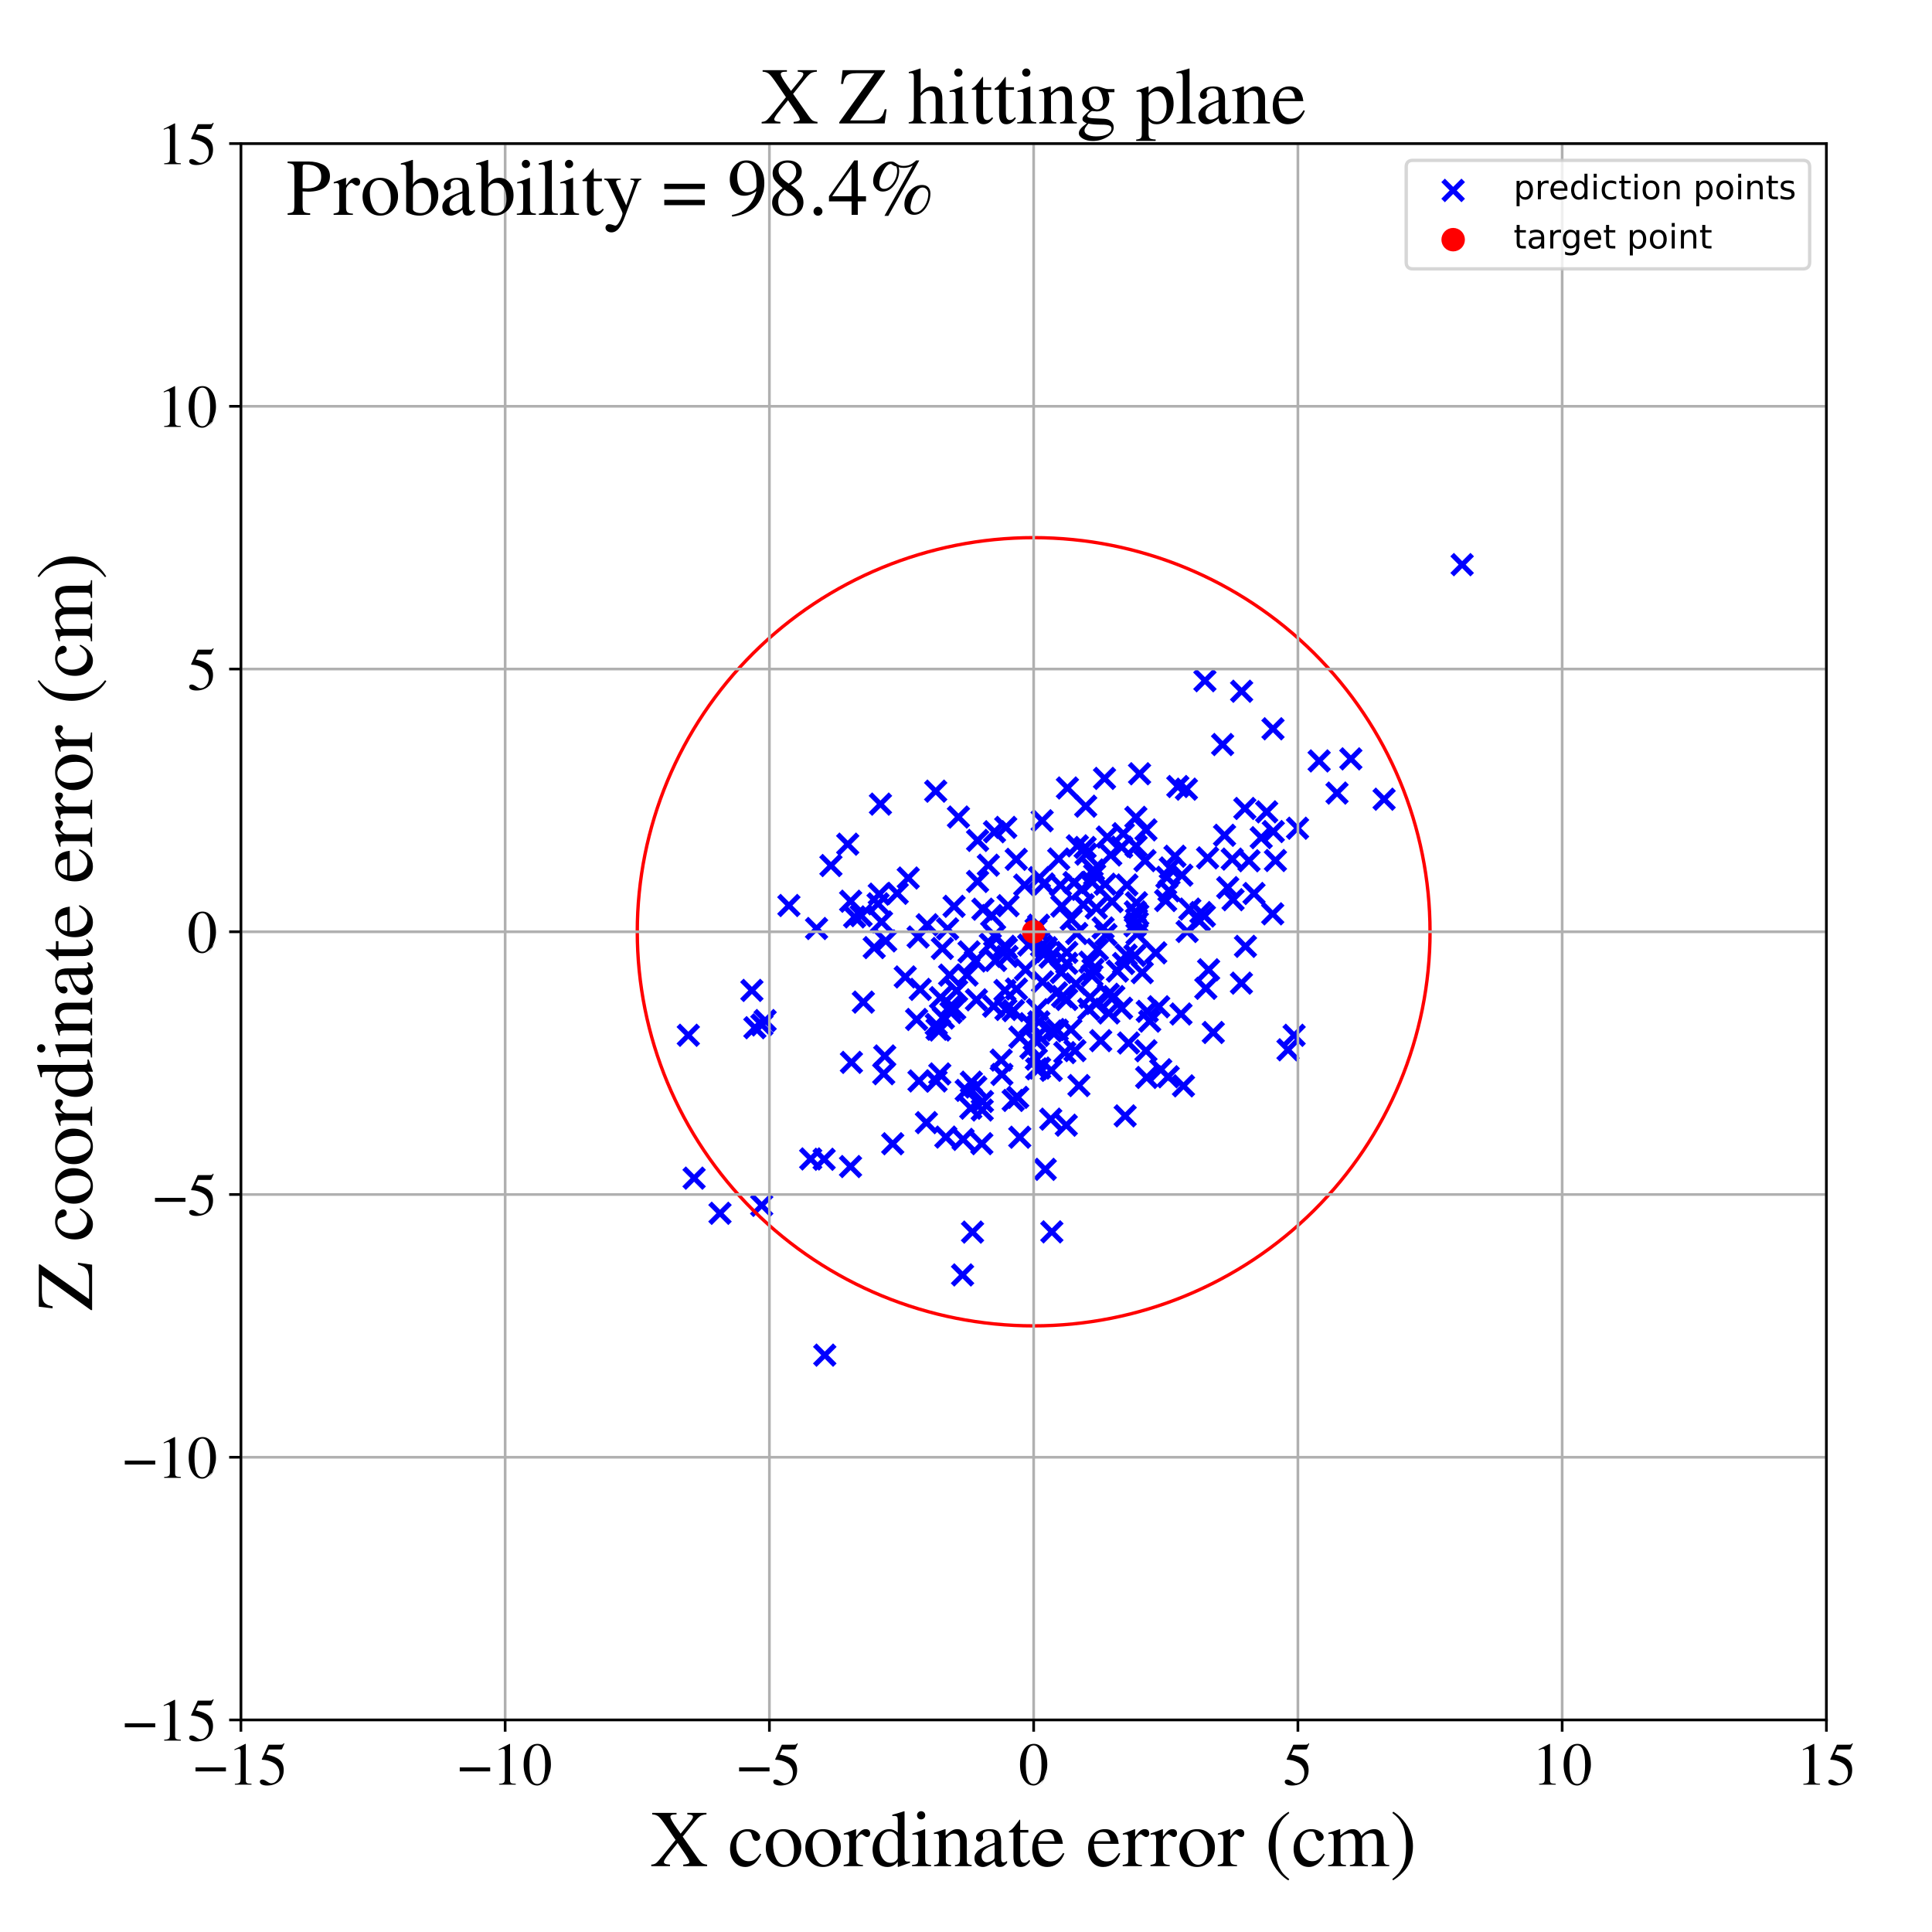 <?xml version="1.0" encoding="utf-8" standalone="no"?>
<!DOCTYPE svg PUBLIC "-//W3C//DTD SVG 1.1//EN"
  "http://www.w3.org/Graphics/SVG/1.1/DTD/svg11.dtd">
<!-- Created with matplotlib (https://matplotlib.org/) -->
<svg height="576pt" version="1.1" viewBox="0 0 576 576" width="576pt" xmlns="http://www.w3.org/2000/svg" xmlns:xlink="http://www.w3.org/1999/xlink">
 <defs>
  <style type="text/css">
*{stroke-linecap:butt;stroke-linejoin:round;}
  </style>
 </defs>
 <g id="figure_1">
  <g id="patch_1">
   <path d="M 0 576 
L 576 576 
L 576 0 
L 0 0 
z
" style="fill:#ffffff;"/>
  </g>
  <g id="axes_1">
   <g id="patch_2">
    <path d="M 71.822 512.784 
L 544.52 512.784 
L 544.52 42.802 
L 71.822 42.802 
z
" style="fill:#ffffff;"/>
   </g>
   <g id="PathCollection_1">
    <defs>
     <path d="M -3 3 
L 3 -3 
M -3 -3 
L 3 3 
" id="mb394545ab8" style="stroke:#0000ff;stroke-width:1.5;"/>
    </defs>
    <g clip-path="url(#p5918e958dd)">
     <use style="fill:#0000ff;stroke:#0000ff;stroke-width:1.5;" x="274.35" xlink:href="#mb394545ab8" y="294.972"/>
     <use style="fill:#0000ff;stroke:#0000ff;stroke-width:1.5;" x="253.572" xlink:href="#mb394545ab8" y="347.79"/>
     <use style="fill:#0000ff;stroke:#0000ff;stroke-width:1.5;" x="370.176" xlink:href="#mb394545ab8" y="206.088"/>
     <use style="fill:#0000ff;stroke:#0000ff;stroke-width:1.5;" x="317.456" xlink:href="#mb394545ab8" y="313.82"/>
     <use style="fill:#0000ff;stroke:#0000ff;stroke-width:1.5;" x="330.571" xlink:href="#mb394545ab8" y="302.002"/>
     <use style="fill:#0000ff;stroke:#0000ff;stroke-width:1.5;" x="393.285" xlink:href="#mb394545ab8" y="226.86"/>
     <use style="fill:#0000ff;stroke:#0000ff;stroke-width:1.5;" x="311.628" xlink:href="#mb394545ab8" y="348.629"/>
     <use style="fill:#0000ff;stroke:#0000ff;stroke-width:1.5;" x="284.638" xlink:href="#mb394545ab8" y="300.791"/>
     <use style="fill:#0000ff;stroke:#0000ff;stroke-width:1.5;" x="298.492" xlink:href="#mb394545ab8" y="316.052"/>
     <use style="fill:#0000ff;stroke:#0000ff;stroke-width:1.5;" x="206.94" xlink:href="#mb394545ab8" y="351.251"/>
     <use style="fill:#0000ff;stroke:#0000ff;stroke-width:1.5;" x="335.453" xlink:href="#mb394545ab8" y="332.684"/>
     <use style="fill:#0000ff;stroke:#0000ff;stroke-width:1.5;" x="227.142" xlink:href="#mb394545ab8" y="305.57"/>
     <use style="fill:#0000ff;stroke:#0000ff;stroke-width:1.5;" x="352.098" xlink:href="#mb394545ab8" y="302.31"/>
     <use style="fill:#0000ff;stroke:#0000ff;stroke-width:1.5;" x="260.638" xlink:href="#mb394545ab8" y="282.514"/>
     <use style="fill:#0000ff;stroke:#0000ff;stroke-width:1.5;" x="330.436" xlink:href="#mb394545ab8" y="296.432"/>
     <use style="fill:#0000ff;stroke:#0000ff;stroke-width:1.5;" x="318.057" xlink:href="#mb394545ab8" y="283.946"/>
     <use style="fill:#0000ff;stroke:#0000ff;stroke-width:1.5;" x="280.158" xlink:href="#mb394545ab8" y="307.09"/>
     <use style="fill:#0000ff;stroke:#0000ff;stroke-width:1.5;" x="283.112" xlink:href="#mb394545ab8" y="290.713"/>
     <use style="fill:#0000ff;stroke:#0000ff;stroke-width:1.5;" x="338.484" xlink:href="#mb394545ab8" y="271.833"/>
     <use style="fill:#0000ff;stroke:#0000ff;stroke-width:1.5;" x="300.049" xlink:href="#mb394545ab8" y="282.762"/>
     <use style="fill:#0000ff;stroke:#0000ff;stroke-width:1.5;" x="350.302" xlink:href="#mb394545ab8" y="255.276"/>
     <use style="fill:#0000ff;stroke:#0000ff;stroke-width:1.5;" x="305.493" xlink:href="#mb394545ab8" y="263.871"/>
     <use style="fill:#0000ff;stroke:#0000ff;stroke-width:1.5;" x="353.923" xlink:href="#mb394545ab8" y="277.707"/>
     <use style="fill:#0000ff;stroke:#0000ff;stroke-width:1.5;" x="308.339" xlink:href="#mb394545ab8" y="309.865"/>
     <use style="fill:#0000ff;stroke:#0000ff;stroke-width:1.5;" x="273.276" xlink:href="#mb394545ab8" y="303.939"/>
     <use style="fill:#0000ff;stroke:#0000ff;stroke-width:1.5;" x="324.597" xlink:href="#mb394545ab8" y="300.872"/>
     <use style="fill:#0000ff;stroke:#0000ff;stroke-width:1.5;" x="296.831" xlink:href="#mb394545ab8" y="286.343"/>
     <use style="fill:#0000ff;stroke:#0000ff;stroke-width:1.5;" x="412.653" xlink:href="#mb394545ab8" y="238.274"/>
     <use style="fill:#0000ff;stroke:#0000ff;stroke-width:1.5;" x="308.967" xlink:href="#mb394545ab8" y="315.775"/>
     <use style="fill:#0000ff;stroke:#0000ff;stroke-width:1.5;" x="263.47" xlink:href="#mb394545ab8" y="320.117"/>
     <use style="fill:#0000ff;stroke:#0000ff;stroke-width:1.5;" x="241.701" xlink:href="#mb394545ab8" y="345.52"/>
     <use style="fill:#0000ff;stroke:#0000ff;stroke-width:1.5;" x="316.17" xlink:href="#mb394545ab8" y="263.908"/>
     <use style="fill:#0000ff;stroke:#0000ff;stroke-width:1.5;" x="334.903" xlink:href="#mb394545ab8" y="248.551"/>
     <use style="fill:#0000ff;stroke:#0000ff;stroke-width:1.5;" x="325.987" xlink:href="#mb394545ab8" y="259.362"/>
     <use style="fill:#0000ff;stroke:#0000ff;stroke-width:1.5;" x="364.509" xlink:href="#mb394545ab8" y="221.972"/>
     <use style="fill:#0000ff;stroke:#0000ff;stroke-width:1.5;" x="313.592" xlink:href="#mb394545ab8" y="367.261"/>
     <use style="fill:#0000ff;stroke:#0000ff;stroke-width:1.5;" x="293.032" xlink:href="#mb394545ab8" y="271.065"/>
     <use style="fill:#0000ff;stroke:#0000ff;stroke-width:1.5;" x="323.51" xlink:href="#mb394545ab8" y="252.66"/>
     <use style="fill:#0000ff;stroke:#0000ff;stroke-width:1.5;" x="302.063" xlink:href="#mb394545ab8" y="328.075"/>
     <use style="fill:#0000ff;stroke:#0000ff;stroke-width:1.5;" x="283.523" xlink:href="#mb394545ab8" y="301.874"/>
     <use style="fill:#0000ff;stroke:#0000ff;stroke-width:1.5;" x="321.2" xlink:href="#mb394545ab8" y="252.174"/>
     <use style="fill:#0000ff;stroke:#0000ff;stroke-width:1.5;" x="267.49" xlink:href="#mb394545ab8" y="266.332"/>
     <use style="fill:#0000ff;stroke:#0000ff;stroke-width:1.5;" x="311.001" xlink:href="#mb394545ab8" y="284.389"/>
     <use style="fill:#0000ff;stroke:#0000ff;stroke-width:1.5;" x="308.884" xlink:href="#mb394545ab8" y="277.067"/>
     <use style="fill:#0000ff;stroke:#0000ff;stroke-width:1.5;" x="283.505" xlink:href="#mb394545ab8" y="299.923"/>
     <use style="fill:#0000ff;stroke:#0000ff;stroke-width:1.5;" x="325.618" xlink:href="#mb394545ab8" y="262.998"/>
     <use style="fill:#0000ff;stroke:#0000ff;stroke-width:1.5;" x="227.094" xlink:href="#mb394545ab8" y="359.362"/>
     <use style="fill:#0000ff;stroke:#0000ff;stroke-width:1.5;" x="289.597" xlink:href="#mb394545ab8" y="322.633"/>
     <use style="fill:#0000ff;stroke:#0000ff;stroke-width:1.5;" x="315.647" xlink:href="#mb394545ab8" y="256.098"/>
     <use style="fill:#0000ff;stroke:#0000ff;stroke-width:1.5;" x="280.19" xlink:href="#mb394545ab8" y="320.18"/>
     <use style="fill:#0000ff;stroke:#0000ff;stroke-width:1.5;" x="323.777" xlink:href="#mb394545ab8" y="254.649"/>
     <use style="fill:#0000ff;stroke:#0000ff;stroke-width:1.5;" x="310.529" xlink:href="#mb394545ab8" y="282.005"/>
     <use style="fill:#0000ff;stroke:#0000ff;stroke-width:1.5;" x="344.572" xlink:href="#mb394545ab8" y="284.074"/>
     <use style="fill:#0000ff;stroke:#0000ff;stroke-width:1.5;" x="398.611" xlink:href="#mb394545ab8" y="236.446"/>
     <use style="fill:#0000ff;stroke:#0000ff;stroke-width:1.5;" x="286.977" xlink:href="#mb394545ab8" y="380.105"/>
     <use style="fill:#0000ff;stroke:#0000ff;stroke-width:1.5;" x="280.948" xlink:href="#mb394545ab8" y="282.772"/>
     <use style="fill:#0000ff;stroke:#0000ff;stroke-width:1.5;" x="311.197" xlink:href="#mb394545ab8" y="263.539"/>
     <use style="fill:#0000ff;stroke:#0000ff;stroke-width:1.5;" x="309.306" xlink:href="#mb394545ab8" y="301.023"/>
     <use style="fill:#0000ff;stroke:#0000ff;stroke-width:1.5;" x="269.885" xlink:href="#mb394545ab8" y="291.26"/>
     <use style="fill:#0000ff;stroke:#0000ff;stroke-width:1.5;" x="325.858" xlink:href="#mb394545ab8" y="289.008"/>
     <use style="fill:#0000ff;stroke:#0000ff;stroke-width:1.5;" x="338.715" xlink:href="#mb394545ab8" y="252.269"/>
     <use style="fill:#0000ff;stroke:#0000ff;stroke-width:1.5;" x="254.791" xlink:href="#mb394545ab8" y="273.365"/>
     <use style="fill:#0000ff;stroke:#0000ff;stroke-width:1.5;" x="289.947" xlink:href="#mb394545ab8" y="367.336"/>
     <use style="fill:#0000ff;stroke:#0000ff;stroke-width:1.5;" x="324.927" xlink:href="#mb394545ab8" y="286.852"/>
     <use style="fill:#0000ff;stroke:#0000ff;stroke-width:1.5;" x="360.332" xlink:href="#mb394545ab8" y="289.123"/>
     <use style="fill:#0000ff;stroke:#0000ff;stroke-width:1.5;" x="309.656" xlink:href="#mb394545ab8" y="275.839"/>
     <use style="fill:#0000ff;stroke:#0000ff;stroke-width:1.5;" x="309.946" xlink:href="#mb394545ab8" y="318.433"/>
     <use style="fill:#0000ff;stroke:#0000ff;stroke-width:1.5;" x="361.722" xlink:href="#mb394545ab8" y="307.823"/>
     <use style="fill:#0000ff;stroke:#0000ff;stroke-width:1.5;" x="339.221" xlink:href="#mb394545ab8" y="272.802"/>
     <use style="fill:#0000ff;stroke:#0000ff;stroke-width:1.5;" x="313.065" xlink:href="#mb394545ab8" y="285.348"/>
     <use style="fill:#0000ff;stroke:#0000ff;stroke-width:1.5;" x="358.029" xlink:href="#mb394545ab8" y="272.057"/>
     <use style="fill:#0000ff;stroke:#0000ff;stroke-width:1.5;" x="292.72" xlink:href="#mb394545ab8" y="340.969"/>
     <use style="fill:#0000ff;stroke:#0000ff;stroke-width:1.5;" x="298.699" xlink:href="#mb394545ab8" y="320.326"/>
     <use style="fill:#0000ff;stroke:#0000ff;stroke-width:1.5;" x="299.849" xlink:href="#mb394545ab8" y="246.674"/>
     <use style="fill:#0000ff;stroke:#0000ff;stroke-width:1.5;" x="385.821" xlink:href="#mb394545ab8" y="308.657"/>
     <use style="fill:#0000ff;stroke:#0000ff;stroke-width:1.5;" x="284.443" xlink:href="#mb394545ab8" y="270.206"/>
     <use style="fill:#0000ff;stroke:#0000ff;stroke-width:1.5;" x="313.265" xlink:href="#mb394545ab8" y="333.658"/>
     <use style="fill:#0000ff;stroke:#0000ff;stroke-width:1.5;" x="309.887" xlink:href="#mb394545ab8" y="261.657"/>
     <use style="fill:#0000ff;stroke:#0000ff;stroke-width:1.5;" x="278.969" xlink:href="#mb394545ab8" y="235.878"/>
     <use style="fill:#0000ff;stroke:#0000ff;stroke-width:1.5;" x="315.221" xlink:href="#mb394545ab8" y="307.136"/>
     <use style="fill:#0000ff;stroke:#0000ff;stroke-width:1.5;" x="321.665" xlink:href="#mb394545ab8" y="323.643"/>
     <use style="fill:#0000ff;stroke:#0000ff;stroke-width:1.5;" x="309.063" xlink:href="#mb394545ab8" y="318.66"/>
     <use style="fill:#0000ff;stroke:#0000ff;stroke-width:1.5;" x="306.682" xlink:href="#mb394545ab8" y="281.755"/>
     <use style="fill:#0000ff;stroke:#0000ff;stroke-width:1.5;" x="264.056" xlink:href="#mb394545ab8" y="280.514"/>
     <use style="fill:#0000ff;stroke:#0000ff;stroke-width:1.5;" x="224.168" xlink:href="#mb394545ab8" y="295.277"/>
     <use style="fill:#0000ff;stroke:#0000ff;stroke-width:1.5;" x="341.364" xlink:href="#mb394545ab8" y="256.589"/>
     <use style="fill:#0000ff;stroke:#0000ff;stroke-width:1.5;" x="341.65" xlink:href="#mb394545ab8" y="247.42"/>
     <use style="fill:#0000ff;stroke:#0000ff;stroke-width:1.5;" x="326.818" xlink:href="#mb394545ab8" y="299.176"/>
     <use style="fill:#0000ff;stroke:#0000ff;stroke-width:1.5;" x="320.475" xlink:href="#mb394545ab8" y="313.225"/>
     <use style="fill:#0000ff;stroke:#0000ff;stroke-width:1.5;" x="253.608" xlink:href="#mb394545ab8" y="268.686"/>
     <use style="fill:#0000ff;stroke:#0000ff;stroke-width:1.5;" x="279.079" xlink:href="#mb394545ab8" y="322.281"/>
     <use style="fill:#0000ff;stroke:#0000ff;stroke-width:1.5;" x="262.145" xlink:href="#mb394545ab8" y="266.581"/>
     <use style="fill:#0000ff;stroke:#0000ff;stroke-width:1.5;" x="313.46" xlink:href="#mb394545ab8" y="307.379"/>
     <use style="fill:#0000ff;stroke:#0000ff;stroke-width:1.5;" x="338.813" xlink:href="#mb394545ab8" y="269.144"/>
     <use style="fill:#0000ff;stroke:#0000ff;stroke-width:1.5;" x="373.862" xlink:href="#mb394545ab8" y="266.384"/>
     <use style="fill:#0000ff;stroke:#0000ff;stroke-width:1.5;" x="273.979" xlink:href="#mb394545ab8" y="322.268"/>
     <use style="fill:#0000ff;stroke:#0000ff;stroke-width:1.5;" x="243.446" xlink:href="#mb394545ab8" y="276.822"/>
     <use style="fill:#0000ff;stroke:#0000ff;stroke-width:1.5;" x="303.419" xlink:href="#mb394545ab8" y="327.166"/>
     <use style="fill:#0000ff;stroke:#0000ff;stroke-width:1.5;" x="342.036" xlink:href="#mb394545ab8" y="301.518"/>
     <use style="fill:#0000ff;stroke:#0000ff;stroke-width:1.5;" x="321.004" xlink:href="#mb394545ab8" y="278.314"/>
     <use style="fill:#0000ff;stroke:#0000ff;stroke-width:1.5;" x="380.254" xlink:href="#mb394545ab8" y="256.55"/>
     <use style="fill:#0000ff;stroke:#0000ff;stroke-width:1.5;" x="245.707" xlink:href="#mb394545ab8" y="345.624"/>
     <use style="fill:#0000ff;stroke:#0000ff;stroke-width:1.5;" x="319.273" xlink:href="#mb394545ab8" y="306.935"/>
     <use style="fill:#0000ff;stroke:#0000ff;stroke-width:1.5;" x="334.401" xlink:href="#mb394545ab8" y="252.535"/>
     <use style="fill:#0000ff;stroke:#0000ff;stroke-width:1.5;" x="296.243" xlink:href="#mb394545ab8" y="299.989"/>
     <use style="fill:#0000ff;stroke:#0000ff;stroke-width:1.5;" x="328.877" xlink:href="#mb394545ab8" y="276.659"/>
     <use style="fill:#0000ff;stroke:#0000ff;stroke-width:1.5;" x="291.458" xlink:href="#mb394545ab8" y="250.56"/>
     <use style="fill:#0000ff;stroke:#0000ff;stroke-width:1.5;" x="359.496" xlink:href="#mb394545ab8" y="294.657"/>
     <use style="fill:#0000ff;stroke:#0000ff;stroke-width:1.5;" x="347.893" xlink:href="#mb394545ab8" y="261.559"/>
     <use style="fill:#0000ff;stroke:#0000ff;stroke-width:1.5;" x="329.724" xlink:href="#mb394545ab8" y="278.633"/>
     <use style="fill:#0000ff;stroke:#0000ff;stroke-width:1.5;" x="334.383" xlink:href="#mb394545ab8" y="300.594"/>
     <use style="fill:#0000ff;stroke:#0000ff;stroke-width:1.5;" x="359.073" xlink:href="#mb394545ab8" y="273.094"/>
     <use style="fill:#0000ff;stroke:#0000ff;stroke-width:1.5;" x="371.132" xlink:href="#mb394545ab8" y="241.034"/>
     <use style="fill:#0000ff;stroke:#0000ff;stroke-width:1.5;" x="285.2" xlink:href="#mb394545ab8" y="295.365"/>
     <use style="fill:#0000ff;stroke:#0000ff;stroke-width:1.5;" x="316.792" xlink:href="#mb394545ab8" y="297.088"/>
     <use style="fill:#0000ff;stroke:#0000ff;stroke-width:1.5;" x="281.981" xlink:href="#mb394545ab8" y="339.01"/>
     <use style="fill:#0000ff;stroke:#0000ff;stroke-width:1.5;" x="305.742" xlink:href="#mb394545ab8" y="289.088"/>
     <use style="fill:#0000ff;stroke:#0000ff;stroke-width:1.5;" x="313.411" xlink:href="#mb394545ab8" y="319.103"/>
     <use style="fill:#0000ff;stroke:#0000ff;stroke-width:1.5;" x="235.2" xlink:href="#mb394545ab8" y="269.963"/>
     <use style="fill:#0000ff;stroke:#0000ff;stroke-width:1.5;" x="310.711" xlink:href="#mb394545ab8" y="244.705"/>
     <use style="fill:#0000ff;stroke:#0000ff;stroke-width:1.5;" x="320.758" xlink:href="#mb394545ab8" y="293.325"/>
     <use style="fill:#0000ff;stroke:#0000ff;stroke-width:1.5;" x="379.618" xlink:href="#mb394545ab8" y="247.916"/>
     <use style="fill:#0000ff;stroke:#0000ff;stroke-width:1.5;" x="285.745" xlink:href="#mb394545ab8" y="243.591"/>
     <use style="fill:#0000ff;stroke:#0000ff;stroke-width:1.5;" x="402.735" xlink:href="#mb394545ab8" y="226.249"/>
     <use style="fill:#0000ff;stroke:#0000ff;stroke-width:1.5;" x="299.901" xlink:href="#mb394545ab8" y="300.962"/>
     <use style="fill:#0000ff;stroke:#0000ff;stroke-width:1.5;" x="360.024" xlink:href="#mb394545ab8" y="255.761"/>
     <use style="fill:#0000ff;stroke:#0000ff;stroke-width:1.5;" x="339.079" xlink:href="#mb394545ab8" y="275.041"/>
     <use style="fill:#0000ff;stroke:#0000ff;stroke-width:1.5;" x="328.169" xlink:href="#mb394545ab8" y="310.262"/>
     <use style="fill:#0000ff;stroke:#0000ff;stroke-width:1.5;" x="318.017" xlink:href="#mb394545ab8" y="297.976"/>
     <use style="fill:#0000ff;stroke:#0000ff;stroke-width:1.5;" x="304.06" xlink:href="#mb394545ab8" y="309.218"/>
     <use style="fill:#0000ff;stroke:#0000ff;stroke-width:1.5;" x="318.048" xlink:href="#mb394545ab8" y="287.191"/>
     <use style="fill:#0000ff;stroke:#0000ff;stroke-width:1.5;" x="314.958" xlink:href="#mb394545ab8" y="296.01"/>
     <use style="fill:#0000ff;stroke:#0000ff;stroke-width:1.5;" x="377.641" xlink:href="#mb394545ab8" y="242.04"/>
     <use style="fill:#0000ff;stroke:#0000ff;stroke-width:1.5;" x="281.255" xlink:href="#mb394545ab8" y="303.514"/>
     <use style="fill:#0000ff;stroke:#0000ff;stroke-width:1.5;" x="322.528" xlink:href="#mb394545ab8" y="265.156"/>
     <use style="fill:#0000ff;stroke:#0000ff;stroke-width:1.5;" x="292.914" xlink:href="#mb394545ab8" y="328.404"/>
     <use style="fill:#0000ff;stroke:#0000ff;stroke-width:1.5;" x="290.788" xlink:href="#mb394545ab8" y="286.503"/>
     <use style="fill:#0000ff;stroke:#0000ff;stroke-width:1.5;" x="247.732" xlink:href="#mb394545ab8" y="258.049"/>
     <use style="fill:#0000ff;stroke:#0000ff;stroke-width:1.5;" x="302.129" xlink:href="#mb394545ab8" y="301.31"/>
     <use style="fill:#0000ff;stroke:#0000ff;stroke-width:1.5;" x="338.974" xlink:href="#mb394545ab8" y="278.478"/>
     <use style="fill:#0000ff;stroke:#0000ff;stroke-width:1.5;" x="379.439" xlink:href="#mb394545ab8" y="272.451"/>
     <use style="fill:#0000ff;stroke:#0000ff;stroke-width:1.5;" x="341.653" xlink:href="#mb394545ab8" y="313.279"/>
     <use style="fill:#0000ff;stroke:#0000ff;stroke-width:1.5;" x="366.031" xlink:href="#mb394545ab8" y="264.633"/>
     <use style="fill:#0000ff;stroke:#0000ff;stroke-width:1.5;" x="225.057" xlink:href="#mb394545ab8" y="306.4"/>
     <use style="fill:#0000ff;stroke:#0000ff;stroke-width:1.5;" x="262.819" xlink:href="#mb394545ab8" y="274.848"/>
     <use style="fill:#0000ff;stroke:#0000ff;stroke-width:1.5;" x="302.982" xlink:href="#mb394545ab8" y="256.203"/>
     <use style="fill:#0000ff;stroke:#0000ff;stroke-width:1.5;" x="318.237" xlink:href="#mb394545ab8" y="234.927"/>
     <use style="fill:#0000ff;stroke:#0000ff;stroke-width:1.5;" x="253.844" xlink:href="#mb394545ab8" y="316.734"/>
     <use style="fill:#0000ff;stroke:#0000ff;stroke-width:1.5;" x="338.642" xlink:href="#mb394545ab8" y="243.681"/>
     <use style="fill:#0000ff;stroke:#0000ff;stroke-width:1.5;" x="262.491" xlink:href="#mb394545ab8" y="239.74"/>
     <use style="fill:#0000ff;stroke:#0000ff;stroke-width:1.5;" x="280.392" xlink:href="#mb394545ab8" y="297.44"/>
     <use style="fill:#0000ff;stroke:#0000ff;stroke-width:1.5;" x="352.354" xlink:href="#mb394545ab8" y="260.93"/>
     <use style="fill:#0000ff;stroke:#0000ff;stroke-width:1.5;" x="287.131" xlink:href="#mb394545ab8" y="339.69"/>
     <use style="fill:#0000ff;stroke:#0000ff;stroke-width:1.5;" x="331.159" xlink:href="#mb394545ab8" y="254.907"/>
     <use style="fill:#0000ff;stroke:#0000ff;stroke-width:1.5;" x="322.966" xlink:href="#mb394545ab8" y="269.726"/>
     <use style="fill:#0000ff;stroke:#0000ff;stroke-width:1.5;" x="283.532" xlink:href="#mb394545ab8" y="300.411"/>
     <use style="fill:#0000ff;stroke:#0000ff;stroke-width:1.5;" x="307.361" xlink:href="#mb394545ab8" y="312.456"/>
     <use style="fill:#0000ff;stroke:#0000ff;stroke-width:1.5;" x="323.688" xlink:href="#mb394545ab8" y="240.362"/>
     <use style="fill:#0000ff;stroke:#0000ff;stroke-width:1.5;" x="330.119" xlink:href="#mb394545ab8" y="249.558"/>
     <use style="fill:#0000ff;stroke:#0000ff;stroke-width:1.5;" x="325.557" xlink:href="#mb394545ab8" y="290.846"/>
     <use style="fill:#0000ff;stroke:#0000ff;stroke-width:1.5;" x="289.426" xlink:href="#mb394545ab8" y="330.395"/>
     <use style="fill:#0000ff;stroke:#0000ff;stroke-width:1.5;" x="346.062" xlink:href="#mb394545ab8" y="318.925"/>
     <use style="fill:#0000ff;stroke:#0000ff;stroke-width:1.5;" x="435.927" xlink:href="#mb394545ab8" y="168.344"/>
     <use style="fill:#0000ff;stroke:#0000ff;stroke-width:1.5;" x="376.014" xlink:href="#mb394545ab8" y="249.742"/>
     <use style="fill:#0000ff;stroke:#0000ff;stroke-width:1.5;" x="288.307" xlink:href="#mb394545ab8" y="290.709"/>
     <use style="fill:#0000ff;stroke:#0000ff;stroke-width:1.5;" x="282.509" xlink:href="#mb394545ab8" y="276.924"/>
     <use style="fill:#0000ff;stroke:#0000ff;stroke-width:1.5;" x="311.929" xlink:href="#mb394545ab8" y="282.546"/>
     <use style="fill:#0000ff;stroke:#0000ff;stroke-width:1.5;" x="379.525" xlink:href="#mb394545ab8" y="217.278"/>
     <use style="fill:#0000ff;stroke:#0000ff;stroke-width:1.5;" x="288.898" xlink:href="#mb394545ab8" y="283.792"/>
     <use style="fill:#0000ff;stroke:#0000ff;stroke-width:1.5;" x="291.452" xlink:href="#mb394545ab8" y="262.793"/>
     <use style="fill:#0000ff;stroke:#0000ff;stroke-width:1.5;" x="295.255" xlink:href="#mb394545ab8" y="281.507"/>
     <use style="fill:#0000ff;stroke:#0000ff;stroke-width:1.5;" x="276.198" xlink:href="#mb394545ab8" y="334.696"/>
     <use style="fill:#0000ff;stroke:#0000ff;stroke-width:1.5;" x="252.739" xlink:href="#mb394545ab8" y="251.684"/>
     <use style="fill:#0000ff;stroke:#0000ff;stroke-width:1.5;" x="370.116" xlink:href="#mb394545ab8" y="293.111"/>
     <use style="fill:#0000ff;stroke:#0000ff;stroke-width:1.5;" x="304.031" xlink:href="#mb394545ab8" y="339.049"/>
     <use style="fill:#0000ff;stroke:#0000ff;stroke-width:1.5;" x="228.114" xlink:href="#mb394545ab8" y="304.267"/>
     <use style="fill:#0000ff;stroke:#0000ff;stroke-width:1.5;" x="309.717" xlink:href="#mb394545ab8" y="304.651"/>
     <use style="fill:#0000ff;stroke:#0000ff;stroke-width:1.5;" x="371.318" xlink:href="#mb394545ab8" y="282.14"/>
     <use style="fill:#0000ff;stroke:#0000ff;stroke-width:1.5;" x="205.216" xlink:href="#mb394545ab8" y="308.652"/>
     <use style="fill:#0000ff;stroke:#0000ff;stroke-width:1.5;" x="357.547" xlink:href="#mb394545ab8" y="274.518"/>
     <use style="fill:#0000ff;stroke:#0000ff;stroke-width:1.5;" x="273.726" xlink:href="#mb394545ab8" y="279.366"/>
     <use style="fill:#0000ff;stroke:#0000ff;stroke-width:1.5;" x="303.039" xlink:href="#mb394545ab8" y="294.86"/>
     <use style="fill:#0000ff;stroke:#0000ff;stroke-width:1.5;" x="263.773" xlink:href="#mb394545ab8" y="314.82"/>
     <use style="fill:#0000ff;stroke:#0000ff;stroke-width:1.5;" x="348.52" xlink:href="#mb394545ab8" y="265.582"/>
     <use style="fill:#0000ff;stroke:#0000ff;stroke-width:1.5;" x="345.467" xlink:href="#mb394545ab8" y="300.152"/>
     <use style="fill:#0000ff;stroke:#0000ff;stroke-width:1.5;" x="327.178" xlink:href="#mb394545ab8" y="283.082"/>
     <use style="fill:#0000ff;stroke:#0000ff;stroke-width:1.5;" x="348.905" xlink:href="#mb394545ab8" y="258.768"/>
     <use style="fill:#0000ff;stroke:#0000ff;stroke-width:1.5;" x="383.999" xlink:href="#mb394545ab8" y="312.983"/>
     <use style="fill:#0000ff;stroke:#0000ff;stroke-width:1.5;" x="340.55" xlink:href="#mb394545ab8" y="289.978"/>
     <use style="fill:#0000ff;stroke:#0000ff;stroke-width:1.5;" x="339.746" xlink:href="#mb394545ab8" y="230.688"/>
     <use style="fill:#0000ff;stroke:#0000ff;stroke-width:1.5;" x="295.646" xlink:href="#mb394545ab8" y="272.943"/>
     <use style="fill:#0000ff;stroke:#0000ff;stroke-width:1.5;" x="245.898" xlink:href="#mb394545ab8" y="404.018"/>
     <use style="fill:#0000ff;stroke:#0000ff;stroke-width:1.5;" x="276.418" xlink:href="#mb394545ab8" y="275.702"/>
     <use style="fill:#0000ff;stroke:#0000ff;stroke-width:1.5;" x="290.915" xlink:href="#mb394545ab8" y="324.086"/>
     <use style="fill:#0000ff;stroke:#0000ff;stroke-width:1.5;" x="296.527" xlink:href="#mb394545ab8" y="278.898"/>
     <use style="fill:#0000ff;stroke:#0000ff;stroke-width:1.5;" x="329.298" xlink:href="#mb394545ab8" y="232.069"/>
     <use style="fill:#0000ff;stroke:#0000ff;stroke-width:1.5;" x="359.229" xlink:href="#mb394545ab8" y="202.94"/>
     <use style="fill:#0000ff;stroke:#0000ff;stroke-width:1.5;" x="307.1" xlink:href="#mb394545ab8" y="305.193"/>
     <use style="fill:#0000ff;stroke:#0000ff;stroke-width:1.5;" x="312.008" xlink:href="#mb394545ab8" y="283.675"/>
     <use style="fill:#0000ff;stroke:#0000ff;stroke-width:1.5;" x="342.769" xlink:href="#mb394545ab8" y="304.444"/>
     <use style="fill:#0000ff;stroke:#0000ff;stroke-width:1.5;" x="354.728" xlink:href="#mb394545ab8" y="271.03"/>
     <use style="fill:#0000ff;stroke:#0000ff;stroke-width:1.5;" x="279.135" xlink:href="#mb394545ab8" y="305.438"/>
     <use style="fill:#0000ff;stroke:#0000ff;stroke-width:1.5;" x="365.081" xlink:href="#mb394545ab8" y="249.027"/>
     <use style="fill:#0000ff;stroke:#0000ff;stroke-width:1.5;" x="296.496" xlink:href="#mb394545ab8" y="247.975"/>
     <use style="fill:#0000ff;stroke:#0000ff;stroke-width:1.5;" x="291.112" xlink:href="#mb394545ab8" y="298.08"/>
     <use style="fill:#0000ff;stroke:#0000ff;stroke-width:1.5;" x="331.56" xlink:href="#mb394545ab8" y="268.793"/>
     <use style="fill:#0000ff;stroke:#0000ff;stroke-width:1.5;" x="270.781" xlink:href="#mb394545ab8" y="261.77"/>
     <use style="fill:#0000ff;stroke:#0000ff;stroke-width:1.5;" x="347.522" xlink:href="#mb394545ab8" y="268.485"/>
     <use style="fill:#0000ff;stroke:#0000ff;stroke-width:1.5;" x="300.235" xlink:href="#mb394545ab8" y="285.131"/>
     <use style="fill:#0000ff;stroke:#0000ff;stroke-width:1.5;" x="257.396" xlink:href="#mb394545ab8" y="298.769"/>
     <use style="fill:#0000ff;stroke:#0000ff;stroke-width:1.5;" x="386.841" xlink:href="#mb394545ab8" y="246.927"/>
     <use style="fill:#0000ff;stroke:#0000ff;stroke-width:1.5;" x="326.354" xlink:href="#mb394545ab8" y="260.799"/>
     <use style="fill:#0000ff;stroke:#0000ff;stroke-width:1.5;" x="316.557" xlink:href="#mb394545ab8" y="270.146"/>
     <use style="fill:#0000ff;stroke:#0000ff;stroke-width:1.5;" x="372.366" xlink:href="#mb394545ab8" y="256.62"/>
     <use style="fill:#0000ff;stroke:#0000ff;stroke-width:1.5;" x="367.618" xlink:href="#mb394545ab8" y="268.236"/>
     <use style="fill:#0000ff;stroke:#0000ff;stroke-width:1.5;" x="348.288" xlink:href="#mb394545ab8" y="321.022"/>
     <use style="fill:#0000ff;stroke:#0000ff;stroke-width:1.5;" x="279.36" xlink:href="#mb394545ab8" y="306.847"/>
     <use style="fill:#0000ff;stroke:#0000ff;stroke-width:1.5;" x="292.835" xlink:href="#mb394545ab8" y="330.937"/>
     <use style="fill:#0000ff;stroke:#0000ff;stroke-width:1.5;" x="351.152" xlink:href="#mb394545ab8" y="234.492"/>
     <use style="fill:#0000ff;stroke:#0000ff;stroke-width:1.5;" x="333.138" xlink:href="#mb394545ab8" y="289.518"/>
     <use style="fill:#0000ff;stroke:#0000ff;stroke-width:1.5;" x="288.057" xlink:href="#mb394545ab8" y="325.079"/>
     <use style="fill:#0000ff;stroke:#0000ff;stroke-width:1.5;" x="299.514" xlink:href="#mb394545ab8" y="282.125"/>
     <use style="fill:#0000ff;stroke:#0000ff;stroke-width:1.5;" x="316.397" xlink:href="#mb394545ab8" y="289.938"/>
     <use style="fill:#0000ff;stroke:#0000ff;stroke-width:1.5;" x="367.369" xlink:href="#mb394545ab8" y="256.13"/>
     <use style="fill:#0000ff;stroke:#0000ff;stroke-width:1.5;" x="335.971" xlink:href="#mb394545ab8" y="263.845"/>
     <use style="fill:#0000ff;stroke:#0000ff;stroke-width:1.5;" x="261.786" xlink:href="#mb394545ab8" y="269.46"/>
     <use style="fill:#0000ff;stroke:#0000ff;stroke-width:1.5;" x="336.467" xlink:href="#mb394545ab8" y="310.952"/>
     <use style="fill:#0000ff;stroke:#0000ff;stroke-width:1.5;" x="310.821" xlink:href="#mb394545ab8" y="292.731"/>
     <use style="fill:#0000ff;stroke:#0000ff;stroke-width:1.5;" x="326.849" xlink:href="#mb394545ab8" y="270.718"/>
     <use style="fill:#0000ff;stroke:#0000ff;stroke-width:1.5;" x="324.996" xlink:href="#mb394545ab8" y="297.348"/>
     <use style="fill:#0000ff;stroke:#0000ff;stroke-width:1.5;" x="309.535" xlink:href="#mb394545ab8" y="308.692"/>
     <use style="fill:#0000ff;stroke:#0000ff;stroke-width:1.5;" x="300.532" xlink:href="#mb394545ab8" y="270.015"/>
     <use style="fill:#0000ff;stroke:#0000ff;stroke-width:1.5;" x="334.982" xlink:href="#mb394545ab8" y="287.256"/>
     <use style="fill:#0000ff;stroke:#0000ff;stroke-width:1.5;" x="319.356" xlink:href="#mb394545ab8" y="274.096"/>
     <use style="fill:#0000ff;stroke:#0000ff;stroke-width:1.5;" x="294.66" xlink:href="#mb394545ab8" y="257.947"/>
     <use style="fill:#0000ff;stroke:#0000ff;stroke-width:1.5;" x="338.386" xlink:href="#mb394545ab8" y="275.986"/>
     <use style="fill:#0000ff;stroke:#0000ff;stroke-width:1.5;" x="332.072" xlink:href="#mb394545ab8" y="297.109"/>
     <use style="fill:#0000ff;stroke:#0000ff;stroke-width:1.5;" x="214.657" xlink:href="#mb394545ab8" y="361.727"/>
     <use style="fill:#0000ff;stroke:#0000ff;stroke-width:1.5;" x="299.608" xlink:href="#mb394545ab8" y="295.302"/>
     <use style="fill:#0000ff;stroke:#0000ff;stroke-width:1.5;" x="352.837" xlink:href="#mb394545ab8" y="323.733"/>
     <use style="fill:#0000ff;stroke:#0000ff;stroke-width:1.5;" x="353.71" xlink:href="#mb394545ab8" y="235.283"/>
     <use style="fill:#0000ff;stroke:#0000ff;stroke-width:1.5;" x="338.336" xlink:href="#mb394545ab8" y="284.879"/>
     <use style="fill:#0000ff;stroke:#0000ff;stroke-width:1.5;" x="335.745" xlink:href="#mb394545ab8" y="284.732"/>
     <use style="fill:#0000ff;stroke:#0000ff;stroke-width:1.5;" x="320.212" xlink:href="#mb394545ab8" y="263.14"/>
     <use style="fill:#0000ff;stroke:#0000ff;stroke-width:1.5;" x="266.157" xlink:href="#mb394545ab8" y="340.992"/>
     <use style="fill:#0000ff;stroke:#0000ff;stroke-width:1.5;" x="317.891" xlink:href="#mb394545ab8" y="335.465"/>
     <use style="fill:#0000ff;stroke:#0000ff;stroke-width:1.5;" x="329.491" xlink:href="#mb394545ab8" y="263.609"/>
     <use style="fill:#0000ff;stroke:#0000ff;stroke-width:1.5;" x="256.734" xlink:href="#mb394545ab8" y="272.987"/>
     <use style="fill:#0000ff;stroke:#0000ff;stroke-width:1.5;" x="341.858" xlink:href="#mb394545ab8" y="321.229"/>
    </g>
   </g>
   <g id="PathCollection_2">
    <defs>
     <path d="M 0 3 
C 0.796 3 1.559 2.684 2.121 2.121 
C 2.684 1.559 3 0.796 3 0 
C 3 -0.796 2.684 -1.559 2.121 -2.121 
C 1.559 -2.684 0.796 -3 0 -3 
C -0.796 -3 -1.559 -2.684 -2.121 -2.121 
C -2.684 -1.559 -3 -0.796 -3 0 
C -3 0.796 -2.684 1.559 -2.121 2.121 
C -1.559 2.684 -0.796 3 0 3 
z
" id="m472162dd69" style="stroke:#ff0000;"/>
    </defs>
    <g clip-path="url(#p5918e958dd)">
     <use style="fill:#ff0000;stroke:#ff0000;" x="308.171" xlink:href="#m472162dd69" y="277.793"/>
    </g>
   </g>
   <g id="patch_3">
    <path clip-path="url(#p5918e958dd)" d="M 308.171 395.288 
C 339.511 395.288 369.572 382.908 391.733 360.875 
C 413.894 338.841 426.346 308.953 426.346 277.793 
C 426.346 246.633 413.894 216.745 391.733 194.711 
C 369.572 172.677 339.511 160.297 308.171 160.297 
C 276.831 160.297 246.77 172.677 224.609 194.711 
C 202.448 216.745 189.997 246.633 189.997 277.793 
C 189.997 308.953 202.448 338.841 224.609 360.875 
C 246.77 382.908 276.831 395.288 308.171 395.288 
z
" style="fill:none;stroke:#ff0000;stroke-linejoin:miter;"/>
   </g>
   <g id="matplotlib.axis_1">
    <g id="xtick_1">
     <g id="line2d_1">
      <path clip-path="url(#p5918e958dd)" d="M 71.822 512.784 
L 71.822 42.802 
" style="fill:none;stroke:#b0b0b0;stroke-linecap:square;stroke-width:0.8;"/>
     </g>
     <g id="line2d_2">
      <defs>
       <path d="M 0 0 
L 0 3.5 
" id="m35d87aec1f" style="stroke:#000000;stroke-width:0.8;"/>
      </defs>
      <g>
       <use style="stroke:#000000;stroke-width:0.8;" x="71.822" xlink:href="#m35d87aec1f" y="512.784"/>
      </g>
     </g>
     <g id="text_1">
      <!-- −15 -->
      <defs>
       <path d="M 3 22 
L 3 28.594 
L 53.406 28.594 
L 53.406 22 
z
" id="FreeSerif-8722"/>
       <path d="M 18.297 59.297 
Q 16.5 59.297 11.094 57.094 
L 11.094 58.5 
L 29.094 67.594 
L 29.906 67.406 
L 29.906 7.406 
Q 29.906 3.797 31.703 2.688 
Q 33.5 1.594 39.406 1.5 
L 39.406 0 
L 11.797 0 
L 11.797 1.5 
Q 17.406 1.703 19.344 3.141 
Q 21.297 4.594 21.297 9.297 
L 21.297 54.594 
Q 21.297 59.297 18.297 59.297 
z
" id="FreeSerif-49"/>
       <path d="M 35.703 19.406 
Q 35.703 24.703 33.344 28.797 
Q 31 32.906 27.641 35.156 
Q 24.297 37.406 20.141 38.844 
Q 16 40.297 12.953 40.75 
Q 9.906 41.203 7.594 41.203 
Q 6.406 41.203 6.406 42 
Q 6.406 42.297 6.5 42.5 
L 17.406 66.203 
L 38.297 66.203 
Q 39.906 66.203 40.844 66.703 
Q 41.797 67.203 42.906 68.797 
L 43.797 68.094 
L 40 59.203 
Q 39.594 58.297 37.703 58.297 
L 18.094 58.297 
L 13.906 49.797 
Q 28.5 47.203 35.594 41.344 
Q 42.703 35.5 42.703 24.203 
Q 42.703 18.297 40.844 13.688 
Q 39 9.094 36.141 6.297 
Q 33.297 3.5 29.547 1.703 
Q 25.797 -0.094 22.344 -0.75 
Q 18.906 -1.406 15.406 -1.406 
Q 9.797 -1.406 6.5 0.25 
Q 3.203 1.906 3.203 4.797 
Q 3.203 8.5 7.5 8.5 
Q 10.297 8.5 14.75 5.391 
Q 19.203 2.297 21.797 2.297 
Q 27.703 2.297 31.703 7.25 
Q 35.703 12.203 35.703 19.406 
z
" id="FreeSerif-53"/>
      </defs>
      <g transform="translate(57.746 532.077)scale(0.18 -0.18)">
       <use xlink:href="#FreeSerif-8722"/>
       <use x="56.4" xlink:href="#FreeSerif-49"/>
       <use x="106.4" xlink:href="#FreeSerif-53"/>
      </g>
     </g>
    </g>
    <g id="xtick_2">
     <g id="line2d_3">
      <path clip-path="url(#p5918e958dd)" d="M 150.605 512.784 
L 150.605 42.802 
" style="fill:none;stroke:#b0b0b0;stroke-linecap:square;stroke-width:0.8;"/>
     </g>
     <g id="line2d_4">
      <g>
       <use style="stroke:#000000;stroke-width:0.8;" x="150.605" xlink:href="#m35d87aec1f" y="512.784"/>
      </g>
     </g>
     <g id="text_2">
      <!-- −10 -->
      <defs>
       <path d="M 47.594 17.797 
Q 35.203 -1.406 25 -1.406 
Q 14.797 -1.406 8.594 8.391 
Q 2.406 18.203 2.406 33.594 
Q 2.406 48.094 8.594 57.844 
Q 14.797 67.594 25.406 67.594 
Q 35.203 67.594 41.391 58 
Q 47.594 48.406 47.594 33 
Q 47.594 17.797 35.203 -1.406 
z
M 25.094 65 
Q 12 65 12 32.703 
Q 12 1.203 25 1.203 
Q 38 1.203 38 32.797 
Q 38 48.5 34.703 56.75 
Q 31.406 65 25.094 65 
z
" id="FreeSerif-48"/>
      </defs>
      <g transform="translate(136.529 532.077)scale(0.18 -0.18)">
       <use xlink:href="#FreeSerif-8722"/>
       <use x="56.4" xlink:href="#FreeSerif-49"/>
       <use x="106.4" xlink:href="#FreeSerif-48"/>
      </g>
     </g>
    </g>
    <g id="xtick_3">
     <g id="line2d_5">
      <path clip-path="url(#p5918e958dd)" d="M 229.388 512.784 
L 229.388 42.802 
" style="fill:none;stroke:#b0b0b0;stroke-linecap:square;stroke-width:0.8;"/>
     </g>
     <g id="line2d_6">
      <g>
       <use style="stroke:#000000;stroke-width:0.8;" x="229.388" xlink:href="#m35d87aec1f" y="512.784"/>
      </g>
     </g>
     <g id="text_3">
      <!-- −5 -->
      <g transform="translate(219.812 532.077)scale(0.18 -0.18)">
       <use xlink:href="#FreeSerif-8722"/>
       <use x="56.4" xlink:href="#FreeSerif-53"/>
      </g>
     </g>
    </g>
    <g id="xtick_4">
     <g id="line2d_7">
      <path clip-path="url(#p5918e958dd)" d="M 308.171 512.784 
L 308.171 42.802 
" style="fill:none;stroke:#b0b0b0;stroke-linecap:square;stroke-width:0.8;"/>
     </g>
     <g id="line2d_8">
      <g>
       <use style="stroke:#000000;stroke-width:0.8;" x="308.171" xlink:href="#m35d87aec1f" y="512.784"/>
      </g>
     </g>
     <g id="text_4">
      <!-- 0 -->
      <g transform="translate(303.671 532.077)scale(0.18 -0.18)">
       <use xlink:href="#FreeSerif-48"/>
      </g>
     </g>
    </g>
    <g id="xtick_5">
     <g id="line2d_9">
      <path clip-path="url(#p5918e958dd)" d="M 386.954 512.784 
L 386.954 42.802 
" style="fill:none;stroke:#b0b0b0;stroke-linecap:square;stroke-width:0.8;"/>
     </g>
     <g id="line2d_10">
      <g>
       <use style="stroke:#000000;stroke-width:0.8;" x="386.954" xlink:href="#m35d87aec1f" y="512.784"/>
      </g>
     </g>
     <g id="text_5">
      <!-- 5 -->
      <g transform="translate(382.454 532.077)scale(0.18 -0.18)">
       <use xlink:href="#FreeSerif-53"/>
      </g>
     </g>
    </g>
    <g id="xtick_6">
     <g id="line2d_11">
      <path clip-path="url(#p5918e958dd)" d="M 465.737 512.784 
L 465.737 42.802 
" style="fill:none;stroke:#b0b0b0;stroke-linecap:square;stroke-width:0.8;"/>
     </g>
     <g id="line2d_12">
      <g>
       <use style="stroke:#000000;stroke-width:0.8;" x="465.737" xlink:href="#m35d87aec1f" y="512.784"/>
      </g>
     </g>
     <g id="text_6">
      <!-- 10 -->
      <g transform="translate(456.737 532.077)scale(0.18 -0.18)">
       <use xlink:href="#FreeSerif-49"/>
       <use x="50" xlink:href="#FreeSerif-48"/>
      </g>
     </g>
    </g>
    <g id="xtick_7">
     <g id="line2d_13">
      <path clip-path="url(#p5918e958dd)" d="M 544.52 512.784 
L 544.52 42.802 
" style="fill:none;stroke:#b0b0b0;stroke-linecap:square;stroke-width:0.8;"/>
     </g>
     <g id="line2d_14">
      <g>
       <use style="stroke:#000000;stroke-width:0.8;" x="544.52" xlink:href="#m35d87aec1f" y="512.784"/>
      </g>
     </g>
     <g id="text_7">
      <!-- 15 -->
      <g transform="translate(535.52 532.077)scale(0.18 -0.18)">
       <use xlink:href="#FreeSerif-49"/>
       <use x="50" xlink:href="#FreeSerif-53"/>
      </g>
     </g>
    </g>
    <g id="text_8">
     <!-- X coordinate error (cm) -->
     <defs>
      <path d="M 69.594 66.203 
L 69.594 64.297 
Q 64.703 64 62.047 62.344 
Q 59.406 60.703 54.703 54.906 
L 40.094 36.703 
L 59.297 9.297 
Q 62.297 5 64.297 3.703 
Q 66.297 2.406 70.406 1.906 
L 70.406 0 
L 40.703 0 
L 40.703 1.906 
Q 44.797 2.297 46.594 2.938 
Q 48.406 3.594 48.406 5 
Q 48.406 7.203 43.297 14.797 
L 33.797 28.797 
L 21.906 14 
Q 16.703 7.5 16.703 5.406 
Q 16.703 3.703 18.297 2.953 
Q 19.906 2.203 24.297 1.906 
L 24.297 0 
L 1 0 
L 1 1.906 
Q 4.906 2.203 7 3.797 
Q 9.094 5.406 15.5 13.297 
L 31.203 32.594 
L 20.297 48.594 
Q 13.297 58.906 10.25 61.5 
Q 7.203 64.094 2.203 64.297 
L 2.203 66.203 
L 32.406 66.203 
L 32.406 64.297 
L 29.594 64.203 
Q 24.797 64.094 24.797 61.297 
Q 24.797 58.094 33.297 46.297 
L 37.5 40.406 
L 48.797 54.203 
Q 52.797 59.203 52.797 61.094 
Q 52.797 62.797 51.344 63.438 
Q 49.906 64.094 45.797 64.297 
L 45.797 66.203 
z
" id="FreeSerif-88"/>
      <path id="FreeSerif-32"/>
      <path d="M 2.5 21.297 
Q 2.5 32.406 9.047 39.203 
Q 15.594 46 24.406 46 
Q 30.703 46 35.25 42.953 
Q 39.797 39.906 39.797 35.703 
Q 39.797 34 38.391 32.75 
Q 37 31.5 35 31.5 
Q 31.594 31.5 30.297 36.094 
L 29.703 38.297 
Q 28.906 41.094 27.703 42.094 
Q 26.5 43.094 23.797 43.094 
Q 17.703 43.094 13.953 38.25 
Q 10.203 33.406 10.203 25.703 
Q 10.203 17.094 14.547 11.641 
Q 18.906 6.203 25.703 6.203 
Q 30 6.203 33.094 8.25 
Q 36.203 10.297 39.797 15.594 
L 41.203 14.703 
Q 40.203 12.703 39.453 11.391 
Q 38.703 10.094 36.75 7.5 
Q 34.797 4.906 32.891 3.297 
Q 31 1.703 27.891 0.344 
Q 24.797 -1 21.5 -1 
Q 13.203 -1 7.844 5.25 
Q 2.5 11.5 2.5 21.297 
z
" id="FreeSerif-99"/>
      <path d="M 24.594 46 
Q 34.203 46 40.391 39.594 
Q 46.594 33.203 46.594 23.406 
Q 46.594 13 40.188 6 
Q 33.797 -1 24.391 -1 
Q 15 -1 8.75 5.75 
Q 2.5 12.5 2.5 22.594 
Q 2.5 32.906 8.641 39.453 
Q 14.797 46 24.594 46 
z
M 11.5 27.5 
Q 11.5 16.797 15.391 9.297 
Q 19.297 1.797 25.594 1.797 
Q 31.203 1.797 34.391 6.594 
Q 37.594 11.406 37.594 19.906 
Q 37.594 30.203 33.594 36.703 
Q 29.594 43.203 23.297 43.203 
Q 18 43.203 14.75 38.891 
Q 11.5 34.594 11.5 27.5 
z
" id="FreeSerif-111"/>
      <path d="M 30.094 36.203 
Q 28.594 36.203 26.391 37.953 
Q 24.203 39.703 23.5 39.703 
Q 21.5 39.703 19 36.797 
Q 16.5 33.906 16.5 31.5 
L 16.5 9 
Q 16.5 4.703 18.203 3.203 
Q 19.906 1.703 25 1.5 
L 25 0 
L 1 0 
L 1 1.5 
Q 5.797 2.406 6.938 3.5 
Q 8.094 4.594 8.094 8.406 
L 8.094 33.406 
Q 8.094 36.703 7.344 38.047 
Q 6.594 39.406 4.703 39.406 
Q 3.094 39.406 1.203 39 
L 1.203 40.594 
Q 9.203 43.203 16 46 
L 16.5 45.797 
L 16.5 36.594 
Q 20.203 41.906 22.797 43.953 
Q 25.406 46 28.5 46 
Q 31.094 46 32.547 44.594 
Q 34 43.203 34 40.703 
Q 34 38.594 32.953 37.391 
Q 31.906 36.203 30.094 36.203 
z
" id="FreeSerif-114"/>
      <path d="M 34.203 -1 
L 33.797 -0.703 
L 33.797 5.703 
Q 29 -1 21 -1 
Q 12.703 -1 7.594 4.953 
Q 2.5 10.906 2.5 20.5 
Q 2.5 31.094 8.594 38.547 
Q 14.703 46 23.297 46 
Q 28.703 46 33.797 41.703 
L 33.797 57.297 
Q 33.797 60.406 32.891 61.406 
Q 32 62.406 29.203 62.406 
Q 27.797 62.406 27 62.297 
L 27 63.906 
Q 36.094 66.297 41.703 68.297 
L 42.203 68.094 
L 42.203 11.406 
Q 42.203 7.906 43.047 6.797 
Q 43.906 5.703 46.594 5.703 
Q 47.094 5.703 48.906 5.797 
L 48.906 4.203 
z
M 24.906 4.203 
Q 28.703 4.203 31.25 6.344 
Q 33.797 8.5 33.797 10.203 
L 33.797 33.203 
Q 33.797 37.203 30.688 40.203 
Q 27.594 43.203 23.594 43.203 
Q 17.906 43.203 14.5 38.094 
Q 11.094 33 11.094 24.5 
Q 11.094 15.297 14.891 9.75 
Q 18.703 4.203 24.906 4.203 
z
" id="FreeSerif-100"/>
      <path d="M 6.203 39.297 
Q 4 39.297 2 39 
L 2 40.5 
Q 9 42.5 17.5 46 
L 17.906 45.703 
L 17.906 10.203 
Q 17.906 4.797 19.156 3.344 
Q 20.406 1.906 25.297 1.5 
L 25.297 0 
L 1.594 0 
L 1.594 1.5 
Q 6.797 1.797 8.141 3.297 
Q 9.5 4.797 9.5 10.203 
L 9.5 33.406 
Q 9.5 36.703 8.75 38 
Q 8 39.297 6.203 39.297 
z
M 12.797 68.297 
Q 15 68.297 16.5 66.797 
Q 18 65.297 18 63.203 
Q 18 61 16.5 59.547 
Q 15 58.094 12.797 58.094 
Q 10.703 58.094 9.25 59.594 
Q 7.797 61.094 7.797 63.188 
Q 7.797 65.297 9.297 66.797 
Q 10.797 68.297 12.797 68.297 
z
" id="FreeSerif-105"/>
      <path d="M 1 39.797 
L 1 41.5 
Q 8.406 43.703 14.797 46 
L 15.5 45.797 
L 15.5 37.906 
Q 20.594 42.703 23.547 44.344 
Q 26.5 46 30 46 
Q 35.5 46 38.641 42.047 
Q 41.797 38.094 41.797 31 
L 41.797 8.094 
Q 41.797 4.406 43 3.156 
Q 44.203 1.906 47.906 1.5 
L 47.906 0 
L 27.094 0 
L 27.094 1.5 
Q 30.906 1.797 32.156 3.5 
Q 33.406 5.203 33.406 9.906 
L 33.406 30.797 
Q 33.406 40.5 26.094 40.5 
Q 23.594 40.5 21.5 39.344 
Q 19.406 38.203 15.797 34.797 
L 15.797 6.703 
Q 15.797 4 17.188 2.891 
Q 18.594 1.797 22.406 1.5 
L 22.406 0 
L 1.203 0 
L 1.203 1.5 
Q 5 1.797 6.203 3.25 
Q 7.406 4.703 7.406 9 
L 7.406 33.797 
Q 7.406 37.5 6.594 38.844 
Q 5.797 40.203 3.703 40.203 
Q 1.797 40.203 1 39.797 
z
" id="FreeSerif-110"/>
      <path d="M 2.5 9.703 
Q 2.5 11.5 2.891 13.047 
Q 3.297 14.594 4.297 15.938 
Q 5.297 17.297 6.188 18.391 
Q 7.094 19.5 8.891 20.641 
Q 10.703 21.797 11.891 22.547 
Q 13.094 23.297 15.547 24.344 
Q 18 25.406 19.297 25.953 
Q 20.594 26.5 23.391 27.594 
Q 26.203 28.703 27.5 29.203 
L 27.5 35.297 
Q 27.5 43.594 19.906 43.594 
Q 16.906 43.594 14.797 42.141 
Q 12.703 40.703 12.703 38.703 
Q 12.703 37.906 12.953 36.5 
Q 13.203 35.094 13.203 34.703 
Q 13.203 33 11.844 31.75 
Q 10.5 30.5 8.703 30.5 
Q 7 30.5 5.703 31.797 
Q 4.406 33.094 4.406 34.797 
Q 4.406 39.5 9.25 42.75 
Q 14.094 46 21.203 46 
Q 29.406 46 32.5 42.047 
Q 35.594 38.094 35.594 30 
L 35.594 10.5 
Q 35.594 7.203 36.25 5.953 
Q 36.906 4.703 38.594 4.703 
Q 40.703 4.703 43 6.594 
L 43 4 
Q 40.406 1.094 38.453 0.047 
Q 36.5 -1 34 -1 
Q 30.906 -1 29.453 0.703 
Q 28 2.406 27.594 6.297 
Q 19 -1 13 -1 
Q 8.406 -1 5.453 2 
Q 2.5 5 2.5 9.703 
z
M 27.5 12.297 
L 27.5 26.797 
Q 18.5 23.5 14.891 20.391 
Q 11.297 17.297 11.297 12.906 
Q 11.297 8.797 13.297 6.797 
Q 15.297 4.797 17.594 4.797 
Q 21 4.797 24.906 7.094 
Q 26.5 8 27 9 
Q 27.5 10 27.5 12.297 
z
" id="FreeSerif-97"/>
      <path d="M 25.906 45 
L 25.906 41.797 
L 15.797 41.797 
L 15.797 13.203 
Q 15.797 8.5 17 6.344 
Q 18.203 4.203 21 4.203 
Q 24.094 4.203 27 7.703 
L 28.297 6.594 
Q 23.5 -1 16.297 -1 
Q 7.406 -1 7.406 11.703 
L 7.406 41.797 
L 2.094 41.797 
Q 1.703 42.094 1.703 42.5 
Q 1.703 43 2 43.297 
Q 2.297 43.594 3.141 44.141 
Q 4 44.703 5.203 45.641 
Q 6.406 46.594 8.5 49.094 
Q 10.594 51.594 13.094 55.094 
Q 14.703 57.406 15.094 57.906 
Q 15.797 57.906 15.797 56.594 
L 15.797 45 
z
" id="FreeSerif-116"/>
      <path d="M 9.703 27.703 
Q 9.906 21.406 11.406 16.844 
Q 12.906 12.297 15.297 10.047 
Q 17.703 7.797 20.141 6.844 
Q 22.594 5.906 25.297 5.906 
Q 30.094 5.906 33.641 8.297 
Q 37.203 10.703 40.797 16.406 
L 42.406 15.703 
Q 39.297 7.594 33.797 3.297 
Q 28.297 -1 21.203 -1 
Q 12.594 -1 7.547 5.047 
Q 2.5 11.094 2.5 21.406 
Q 2.5 32.5 8.344 39.25 
Q 14.203 46 23.406 46 
Q 31 46 35.203 41.453 
Q 39.406 36.906 40.5 27.703 
z
M 9.906 30.906 
L 30.297 30.906 
Q 29.297 37.406 27.188 39.906 
Q 25.094 42.406 20.5 42.406 
Q 11.5 42.406 9.906 30.906 
z
" id="FreeSerif-101"/>
      <path d="M 29.203 -17.703 
Q 26.594 -16.094 23.797 -13.844 
Q 21 -11.594 17.453 -7.594 
Q 13.906 -3.594 11.203 0.953 
Q 8.5 5.5 6.641 11.891 
Q 4.797 18.297 4.797 25.203 
Q 4.797 32.406 6.641 38.844 
Q 8.5 45.297 11 49.547 
Q 13.5 53.797 17.344 57.75 
Q 21.203 61.703 23.703 63.594 
Q 26.203 65.5 29.5 67.594 
L 30.406 66 
Q 26 62.406 23.297 59.5 
Q 20.594 56.594 18.094 51.938 
Q 15.594 47.297 14.5 40.844 
Q 13.406 34.406 13.406 25.5 
Q 13.406 16.203 14.5 9.5 
Q 15.594 2.797 18.094 -1.953 
Q 20.594 -6.703 23.297 -9.703 
Q 26 -12.703 30.406 -16.094 
z
" id="FreeSerif-40"/>
      <path d="M 1.297 39.797 
L 1.297 41.5 
Q 8.5 43.5 15.297 46 
L 16 45.797 
L 16 38.297 
Q 22.203 43 25.203 44.5 
Q 28.203 46 31.5 46 
Q 39.406 46 42.094 37.594 
Q 49.906 46 58.406 46 
Q 70 46 70 28.203 
L 70 7.594 
Q 70 2 74.297 1.703 
L 76.906 1.5 
L 76.906 0 
L 55 0 
L 55 1.5 
Q 59.406 2 60.5 3.203 
Q 61.594 4.406 61.594 8.703 
L 61.594 29.797 
Q 61.594 36 60 38.391 
Q 58.406 40.797 54.094 40.797 
Q 47.5 40.797 43.203 34.703 
L 43.203 9.5 
Q 43.203 4.797 44.641 3.188 
Q 46.094 1.594 50.406 1.5 
L 50.406 0 
L 28 0 
L 28 1.5 
Q 32.297 1.797 33.547 3.094 
Q 34.797 4.406 34.797 8.594 
L 34.797 30.297 
Q 34.797 40.797 28.203 40.797 
Q 25.406 40.797 21.953 39.391 
Q 18.5 38 16.406 34.906 
L 16.406 6.703 
Q 16.406 3.797 17.797 2.75 
Q 19.203 1.703 23.203 1.5 
L 23.203 0 
L 1 0 
L 1 1.5 
Q 5.203 1.594 6.594 3 
Q 8 4.406 8 8.5 
L 8 33.797 
Q 8 37.406 7.25 38.797 
Q 6.5 40.203 4.5 40.203 
Q 3 40.203 1.297 39.797 
z
" id="FreeSerif-109"/>
      <path d="M 4.047 67.703 
Q 6.656 66.094 9.453 63.844 
Q 12.25 61.594 15.797 57.594 
Q 19.344 53.594 22.047 49.047 
Q 24.75 44.5 26.594 38.094 
Q 28.453 31.703 28.453 24.797 
Q 28.453 17.594 26.594 11.141 
Q 24.75 4.703 22.25 0.453 
Q 19.75 -3.797 15.891 -7.75 
Q 12.047 -11.703 9.547 -13.594 
Q 7.047 -15.5 3.75 -17.594 
L 2.844 -16 
Q 7.25 -12.406 9.953 -9.5 
Q 12.656 -6.594 15.156 -1.938 
Q 17.656 2.703 18.75 9.141 
Q 19.844 15.594 19.844 24.5 
Q 19.844 33.797 18.75 40.5 
Q 17.656 47.203 15.156 51.953 
Q 12.656 56.703 9.953 59.703 
Q 7.25 62.703 2.844 66.094 
z
" id="FreeSerif-41"/>
     </defs>
     <g transform="translate(193.922 556.375)scale(0.24 -0.24)">
      <use xlink:href="#FreeSerif-88"/>
      <use x="71.4" xlink:href="#FreeSerif-32"/>
      <use x="96.4" xlink:href="#FreeSerif-99"/>
      <use x="140.784" xlink:href="#FreeSerif-111"/>
      <use x="189.884" xlink:href="#FreeSerif-111"/>
      <use x="238.969" xlink:href="#FreeSerif-114"/>
      <use x="273.453" xlink:href="#FreeSerif-100"/>
      <use x="323.353" xlink:href="#FreeSerif-105"/>
      <use x="351.137" xlink:href="#FreeSerif-110"/>
      <use x="400.037" xlink:href="#FreeSerif-97"/>
      <use x="443.522" xlink:href="#FreeSerif-116"/>
      <use x="471.822" xlink:href="#FreeSerif-101"/>
      <use x="516.222" xlink:href="#FreeSerif-32"/>
      <use x="541.222" xlink:href="#FreeSerif-101"/>
      <use x="585.606" xlink:href="#FreeSerif-114"/>
      <use x="620.106" xlink:href="#FreeSerif-114"/>
      <use x="654.59" xlink:href="#FreeSerif-111"/>
      <use x="703.675" xlink:href="#FreeSerif-114"/>
      <use x="738.175" xlink:href="#FreeSerif-32"/>
      <use x="763.175" xlink:href="#FreeSerif-40"/>
      <use x="796.475" xlink:href="#FreeSerif-99"/>
      <use x="840.859" xlink:href="#FreeSerif-109"/>
      <use x="918.759" xlink:href="#FreeSerif-41"/>
     </g>
    </g>
   </g>
   <g id="matplotlib.axis_2">
    <g id="ytick_1">
     <g id="line2d_15">
      <path clip-path="url(#p5918e958dd)" d="M 71.822 512.784 
L 544.52 512.784 
" style="fill:none;stroke:#b0b0b0;stroke-linecap:square;stroke-width:0.8;"/>
     </g>
     <g id="line2d_16">
      <defs>
       <path d="M 0 0 
L -3.5 0 
" id="m0454183cde" style="stroke:#000000;stroke-width:0.8;"/>
      </defs>
      <g>
       <use style="stroke:#000000;stroke-width:0.8;" x="71.822" xlink:href="#m0454183cde" y="512.784"/>
      </g>
     </g>
     <g id="text_9">
      <!-- −15 -->
      <g transform="translate(36.669 518.931)scale(0.18 -0.18)">
       <use xlink:href="#FreeSerif-8722"/>
       <use x="56.4" xlink:href="#FreeSerif-49"/>
       <use x="106.4" xlink:href="#FreeSerif-53"/>
      </g>
     </g>
    </g>
    <g id="ytick_2">
     <g id="line2d_17">
      <path clip-path="url(#p5918e958dd)" d="M 71.822 434.454 
L 544.52 434.454 
" style="fill:none;stroke:#b0b0b0;stroke-linecap:square;stroke-width:0.8;"/>
     </g>
     <g id="line2d_18">
      <g>
       <use style="stroke:#000000;stroke-width:0.8;" x="71.822" xlink:href="#m0454183cde" y="434.454"/>
      </g>
     </g>
     <g id="text_10">
      <!-- −10 -->
      <g transform="translate(36.669 440.6)scale(0.18 -0.18)">
       <use xlink:href="#FreeSerif-8722"/>
       <use x="56.4" xlink:href="#FreeSerif-49"/>
       <use x="106.4" xlink:href="#FreeSerif-48"/>
      </g>
     </g>
    </g>
    <g id="ytick_3">
     <g id="line2d_19">
      <path clip-path="url(#p5918e958dd)" d="M 71.822 356.123 
L 544.52 356.123 
" style="fill:none;stroke:#b0b0b0;stroke-linecap:square;stroke-width:0.8;"/>
     </g>
     <g id="line2d_20">
      <g>
       <use style="stroke:#000000;stroke-width:0.8;" x="71.822" xlink:href="#m0454183cde" y="356.123"/>
      </g>
     </g>
     <g id="text_11">
      <!-- −5 -->
      <g transform="translate(45.669 362.27)scale(0.18 -0.18)">
       <use xlink:href="#FreeSerif-8722"/>
       <use x="56.4" xlink:href="#FreeSerif-53"/>
      </g>
     </g>
    </g>
    <g id="ytick_4">
     <g id="line2d_21">
      <path clip-path="url(#p5918e958dd)" d="M 71.822 277.793 
L 544.52 277.793 
" style="fill:none;stroke:#b0b0b0;stroke-linecap:square;stroke-width:0.8;"/>
     </g>
     <g id="line2d_22">
      <g>
       <use style="stroke:#000000;stroke-width:0.8;" x="71.822" xlink:href="#m0454183cde" y="277.793"/>
      </g>
     </g>
     <g id="text_12">
      <!-- 0 -->
      <g transform="translate(55.822 283.94)scale(0.18 -0.18)">
       <use xlink:href="#FreeSerif-48"/>
      </g>
     </g>
    </g>
    <g id="ytick_5">
     <g id="line2d_23">
      <path clip-path="url(#p5918e958dd)" d="M 71.822 199.462 
L 544.52 199.462 
" style="fill:none;stroke:#b0b0b0;stroke-linecap:square;stroke-width:0.8;"/>
     </g>
     <g id="line2d_24">
      <g>
       <use style="stroke:#000000;stroke-width:0.8;" x="71.822" xlink:href="#m0454183cde" y="199.462"/>
      </g>
     </g>
     <g id="text_13">
      <!-- 5 -->
      <g transform="translate(55.822 205.609)scale(0.18 -0.18)">
       <use xlink:href="#FreeSerif-53"/>
      </g>
     </g>
    </g>
    <g id="ytick_6">
     <g id="line2d_25">
      <path clip-path="url(#p5918e958dd)" d="M 71.822 121.132 
L 544.52 121.132 
" style="fill:none;stroke:#b0b0b0;stroke-linecap:square;stroke-width:0.8;"/>
     </g>
     <g id="line2d_26">
      <g>
       <use style="stroke:#000000;stroke-width:0.8;" x="71.822" xlink:href="#m0454183cde" y="121.132"/>
      </g>
     </g>
     <g id="text_14">
      <!-- 10 -->
      <g transform="translate(46.822 127.279)scale(0.18 -0.18)">
       <use xlink:href="#FreeSerif-49"/>
       <use x="50" xlink:href="#FreeSerif-48"/>
      </g>
     </g>
    </g>
    <g id="ytick_7">
     <g id="line2d_27">
      <path clip-path="url(#p5918e958dd)" d="M 71.822 42.802 
L 544.52 42.802 
" style="fill:none;stroke:#b0b0b0;stroke-linecap:square;stroke-width:0.8;"/>
     </g>
     <g id="line2d_28">
      <g>
       <use style="stroke:#000000;stroke-width:0.8;" x="71.822" xlink:href="#m0454183cde" y="42.802"/>
      </g>
     </g>
     <g id="text_15">
      <!-- 15 -->
      <g transform="translate(46.822 48.948)scale(0.18 -0.18)">
       <use xlink:href="#FreeSerif-49"/>
       <use x="50" xlink:href="#FreeSerif-53"/>
      </g>
     </g>
    </g>
    <g id="text_16">
     <!-- Z coordinate error (cm) -->
     <defs>
      <path d="M 40.297 3.797 
Q 43.094 3.797 45.391 4.297 
Q 47.703 4.797 49.25 5.297 
Q 50.797 5.797 52.141 7.188 
Q 53.5 8.594 54.141 9.297 
Q 54.797 10 55.594 12.047 
Q 56.406 14.094 56.594 14.688 
Q 56.797 15.297 57.5 17.594 
L 59.797 17.594 
L 57.406 0 
L 1 0 
L 1 1.5 
L 44.703 62.406 
L 22.594 62.406 
Q 17.5 62.406 14.203 61.406 
Q 10.906 60.406 9.25 58.203 
Q 7.594 56 7 54.203 
Q 6.406 52.406 5.797 49.094 
L 3.203 49.094 
L 5.203 66.203 
L 57.797 66.203 
L 57.797 64.703 
L 14.594 3.797 
z
" id="FreeSerif-90"/>
     </defs>
     <g transform="translate(27.46 390.829)rotate(-90)scale(0.24 -0.24)">
      <use xlink:href="#FreeSerif-90"/>
      <use x="61.3" xlink:href="#FreeSerif-32"/>
      <use x="86.3" xlink:href="#FreeSerif-99"/>
      <use x="130.684" xlink:href="#FreeSerif-111"/>
      <use x="179.784" xlink:href="#FreeSerif-111"/>
      <use x="228.869" xlink:href="#FreeSerif-114"/>
      <use x="263.353" xlink:href="#FreeSerif-100"/>
      <use x="313.253" xlink:href="#FreeSerif-105"/>
      <use x="341.037" xlink:href="#FreeSerif-110"/>
      <use x="389.937" xlink:href="#FreeSerif-97"/>
      <use x="433.422" xlink:href="#FreeSerif-116"/>
      <use x="461.722" xlink:href="#FreeSerif-101"/>
      <use x="506.122" xlink:href="#FreeSerif-32"/>
      <use x="531.122" xlink:href="#FreeSerif-101"/>
      <use x="575.506" xlink:href="#FreeSerif-114"/>
      <use x="610.006" xlink:href="#FreeSerif-114"/>
      <use x="644.49" xlink:href="#FreeSerif-111"/>
      <use x="693.575" xlink:href="#FreeSerif-114"/>
      <use x="728.075" xlink:href="#FreeSerif-32"/>
      <use x="753.075" xlink:href="#FreeSerif-40"/>
      <use x="786.375" xlink:href="#FreeSerif-99"/>
      <use x="830.759" xlink:href="#FreeSerif-109"/>
      <use x="908.659" xlink:href="#FreeSerif-41"/>
     </g>
    </g>
   </g>
   <g id="patch_4">
    <path d="M 71.822 512.784 
L 71.822 42.802 
" style="fill:none;stroke:#000000;stroke-linecap:square;stroke-linejoin:miter;stroke-width:0.8;"/>
   </g>
   <g id="patch_5">
    <path d="M 544.52 512.784 
L 544.52 42.802 
" style="fill:none;stroke:#000000;stroke-linecap:square;stroke-linejoin:miter;stroke-width:0.8;"/>
   </g>
   <g id="patch_6">
    <path d="M 71.822 512.784 
L 544.52 512.784 
" style="fill:none;stroke:#000000;stroke-linecap:square;stroke-linejoin:miter;stroke-width:0.8;"/>
   </g>
   <g id="patch_7">
    <path d="M 71.822 42.802 
L 544.52 42.802 
" style="fill:none;stroke:#000000;stroke-linecap:square;stroke-linejoin:miter;stroke-width:0.8;"/>
   </g>
   <g id="text_17">
    <!-- Probability = 98.4% -->
    <defs>
     <path d="M 54.094 48.094 
Q 54.094 45.5 53.5 43.094 
Q 52.906 40.703 51.156 38 
Q 49.406 35.297 46.5 33.344 
Q 43.594 31.406 38.594 30.094 
Q 33.594 28.797 27 28.797 
Q 24 28.797 20.094 29.094 
L 20.094 10.906 
Q 20.094 5.406 21.844 3.75 
Q 23.594 2.094 29.5 1.906 
L 29.5 0 
L 1.5 0 
L 1.5 1.906 
Q 7.203 2.406 8.547 4.047 
Q 9.906 5.703 9.906 12 
L 9.906 55.297 
Q 9.906 60.703 8.5 62.203 
Q 7.094 63.703 1.5 64.297 
L 1.5 66.203 
L 27.906 66.203 
Q 32.406 66.203 36.594 65.344 
Q 40.797 64.5 44.938 62.594 
Q 49.094 60.703 51.594 57 
Q 54.094 53.297 54.094 48.094 
z
M 20.094 59.094 
L 20.094 33.094 
Q 23.594 32.797 25.797 32.797 
Q 43.203 32.797 43.203 47.5 
Q 43.203 55.203 38.391 58.844 
Q 33.594 62.5 23.5 62.5 
Q 21.5 62.5 20.797 61.797 
Q 20.094 61.094 20.094 59.094 
z
" id="FreeSerif-80"/>
     <path d="M 16 68.094 
L 16 37.5 
Q 17.5 41.203 21.391 43.594 
Q 25.297 46 29.906 46 
Q 37.406 46 42.453 39.75 
Q 47.5 33.5 47.5 24.297 
Q 47.5 13.594 40.75 6.297 
Q 34 -1 24.094 -1 
Q 18.094 -1 12.844 1.047 
Q 7.594 3.094 7.594 5.406 
L 7.594 57.297 
Q 7.594 60.406 6.641 61.406 
Q 5.703 62.406 2.703 62.406 
Q 1.594 62.406 1 62.297 
L 1 63.906 
Q 8.703 65.797 15.5 68.297 
z
M 16 32.203 
L 16 7 
Q 16 5.094 18.891 3.641 
Q 21.797 2.203 25.703 2.203 
Q 31.906 2.203 35.297 6.797 
Q 38.703 11.406 38.703 19.703 
Q 38.703 28.797 35.25 34.25 
Q 31.797 39.703 25.906 39.703 
Q 22 39.703 19 37.391 
Q 16 35.094 16 32.203 
z
" id="FreeSerif-98"/>
     <path d="M 1 62.297 
L 1 63.906 
Q 10.906 66.297 16.906 68.297 
L 17.297 68.094 
L 17.297 8.406 
Q 17.297 4.297 18.641 3.047 
Q 20 1.797 24.797 1.5 
L 24.797 0 
L 1.203 0 
L 1.203 1.5 
Q 5.906 1.906 7.406 3.297 
Q 8.906 4.703 8.906 8.703 
L 8.906 56.406 
Q 8.906 59.906 8 61.203 
Q 7.094 62.5 4.703 62.5 
Q 2.703 62.5 1 62.297 
z
" id="FreeSerif-108"/>
     <path d="M 14.203 -13.406 
Q 17 -13.406 20.094 -7.203 
Q 23.203 -1 23.203 1.906 
Q 23.203 3.203 18.797 12 
L 5.594 40.406 
Q 4.406 43 0.5 43.594 
L 0.5 45 
L 21.094 45 
L 21.094 43.5 
Q 17.906 43.406 16.594 42.797 
Q 15.297 42.203 15.297 40.797 
Q 15.297 39.297 16.297 37 
L 27.797 11.703 
L 37.5 39.297 
Q 37.906 40.203 37.906 41 
Q 37.906 43.5 33.094 43.5 
L 33.094 45 
L 46.594 45 
L 46.594 43.5 
Q 44.797 43.297 43.75 42.344 
Q 42.703 41.406 41.797 39 
L 26.406 -1.797 
Q 22.406 -12.594 18.453 -17.188 
Q 14.5 -21.797 9.5 -21.797 
Q 6.297 -21.797 4.188 -20.141 
Q 2.094 -18.5 2.094 -16 
Q 2.094 -14.203 3.391 -12.891 
Q 4.703 -11.594 6.406 -11.594 
Q 8.594 -11.594 11.094 -12.5 
Q 13.594 -13.406 14.203 -13.406 
z
" id="FreeSerif-121"/>
     <path d="M 53.406 38.594 
L 53.406 32 
L 3 32 
L 3 38.594 
z
M 53.406 18.594 
L 53.406 12 
L 3 12 
L 3 18.594 
z
" id="FreeSerif-61"/>
     <path d="M 5.906 -2.203 
L 5.594 -0.203 
Q 17 1.797 24.953 9.5 
Q 32.906 17.203 36 29.406 
Q 28.594 23.703 21 23.703 
Q 12.906 23.703 7.953 29.297 
Q 3 34.906 3 44 
Q 3 54.094 8.953 60.844 
Q 14.906 67.594 23.797 67.594 
Q 33.5 67.594 39.703 59.688 
Q 45.906 51.797 45.906 39.406 
Q 45.906 35.406 45.203 31.203 
Q 44.5 27 41.953 21.25 
Q 39.406 15.5 35.297 10.953 
Q 31.203 6.406 23.594 2.703 
Q 16 -1 5.906 -2.203 
z
M 24.594 28 
Q 26.5 28 28.891 28.547 
Q 31.297 29.094 33.75 30.938 
Q 36.203 32.797 36.203 35.5 
L 36.203 39.406 
Q 36.203 64.797 23 64.797 
Q 19.906 64.797 17.703 63.141 
Q 15.5 61.5 14.344 58.797 
Q 13.203 56.094 12.703 53.297 
Q 12.203 50.5 12.203 47.406 
Q 12.203 38.5 15.547 33.25 
Q 18.906 28 24.594 28 
z
" id="FreeSerif-57"/>
     <path d="M 29 37.094 
Q 38 30.406 41.25 25.844 
Q 44.5 21.297 44.5 15.5 
Q 44.5 7.797 39.141 3.188 
Q 33.797 -1.406 24.797 -1.406 
Q 16.297 -1.406 10.938 3.188 
Q 5.594 7.797 5.594 15.094 
Q 5.594 20.203 8.047 23.641 
Q 10.5 27.094 18.594 33.203 
Q 10.703 40.094 8.453 43.5 
Q 6.203 46.906 6.203 51.797 
Q 6.203 58.594 11.594 63.094 
Q 17 67.594 25.203 67.594 
Q 32.703 67.594 37.547 63.594 
Q 42.406 59.594 42.406 53.406 
Q 42.406 48.297 39.406 44.688 
Q 36.406 41.094 29 37.094 
z
M 21.203 31.203 
Q 16.797 27.703 15 24.203 
Q 13.203 20.703 13.203 15.906 
Q 13.203 9.406 16.703 5.406 
Q 20.203 1.406 25.906 1.406 
Q 30.797 1.406 33.844 4.453 
Q 36.906 7.5 36.906 12.406 
Q 36.906 14 36.547 15.391 
Q 36.203 16.797 35.844 17.844 
Q 35.5 18.906 34.453 20.203 
Q 33.406 21.5 32.75 22.25 
Q 32.094 23 30.391 24.391 
Q 28.703 25.797 27.844 26.391 
Q 27 27 24.641 28.703 
Q 22.297 30.406 21.203 31.203 
z
M 26.094 38.906 
Q 26.203 39 27.453 39.844 
Q 28.703 40.703 29.25 41.203 
Q 29.797 41.703 30.938 42.75 
Q 32.094 43.797 32.688 44.75 
Q 33.297 45.703 34.047 47.047 
Q 34.797 48.406 35.141 50.047 
Q 35.5 51.703 35.5 53.5 
Q 35.5 58.703 32.5 61.75 
Q 29.5 64.797 24.406 64.797 
Q 19.703 64.797 16.641 62 
Q 13.594 59.203 13.594 54.906 
Q 13.594 50.703 16.5 47 
Q 19.406 43.297 26.094 38.906 
z
" id="FreeSerif-56"/>
     <path d="M 12.5 10 
Q 14.797 10 16.438 8.297 
Q 18.094 6.594 18.094 4.297 
Q 18.094 2.094 16.391 0.5 
Q 14.703 -1.094 12.406 -1.094 
Q 10.203 -1.094 8.594 0.5 
Q 7 2.094 7 4.297 
Q 7 6.594 8.641 8.297 
Q 10.297 10 12.5 10 
z
" id="FreeSerif-46"/>
     <path d="M 47.203 23.094 
L 47.203 16.703 
L 37 16.703 
L 37 0 
L 29.297 0 
L 29.297 16.703 
L 1.203 16.703 
L 1.203 23.094 
L 32.594 67.594 
L 37 67.594 
L 37 23.094 
z
M 29.203 23.094 
L 29.203 57.406 
L 5.203 23.094 
z
" id="FreeSerif-52"/>
     <path d="M 66.906 37.094 
Q 71.797 37.094 74.5 34.297 
Q 77.203 31.5 77.203 26.406 
Q 77.203 20.594 74.891 14.891 
Q 72.594 9.203 68.594 5.094 
Q 63.5 0 56.906 0 
Q 51.5 0 48.203 3.547 
Q 44.906 7.094 44.906 12.906 
Q 44.906 22.297 51.656 29.688 
Q 58.406 37.094 66.906 37.094 
z
M 58.594 3 
Q 62.906 3 66.703 6.797 
Q 70.5 10.594 72.547 15.844 
Q 74.594 21.094 74.594 25.906 
Q 74.594 29.203 72.547 31.547 
Q 70.5 33.906 67.594 33.906 
Q 63 33.906 59.297 28.703 
Q 55.594 23.5 54.047 18.047 
Q 52.5 12.594 52.5 9.406 
Q 52.5 6.594 54.203 4.797 
Q 55.906 3 58.594 3 
z
M 28.203 66.203 
Q 31.297 66.203 33.188 64.844 
Q 35.094 63.5 37.438 62.141 
Q 39.797 60.797 43.906 60.797 
Q 48.594 60.797 52.047 62.297 
Q 55.5 63.797 59.5 67.594 
L 63.406 67.594 
L 24.906 -1.297 
L 20.094 -1.297 
L 55.203 61.297 
Q 50 58.297 44.203 58.297 
Q 40.297 58.297 37.703 59.297 
Q 38.406 56.797 38.406 54.906 
Q 38.406 45.594 32.453 37.25 
Q 26.5 28.906 17.906 28.906 
Q 13 28.906 9.547 32.656 
Q 6.094 36.406 6.094 41.594 
Q 6.094 51.094 12.844 58.641 
Q 19.594 66.203 28.203 66.203 
z
M 28.203 63.203 
Q 23.406 63.203 18.547 54.453 
Q 13.703 45.703 13.703 38.406 
Q 13.703 35.703 15.344 34 
Q 17 32.297 19.594 32.297 
Q 25.703 32.297 30.797 39.438 
Q 35.906 46.594 35.906 55.094 
Q 35.906 57 35 60 
Q 33 60.5 31.641 61.141 
Q 30.297 61.797 29.844 62.188 
Q 29.406 62.594 29 62.891 
Q 28.594 63.203 28.203 63.203 
z
" id="FreeSerif-37"/>
    </defs>
    <g transform="translate(85.393 64.048)scale(0.24 -0.24)">
     <use xlink:href="#FreeSerif-80"/>
     <use x="57.584" xlink:href="#FreeSerif-114"/>
     <use x="92.069" xlink:href="#FreeSerif-111"/>
     <use x="141.153" xlink:href="#FreeSerif-98"/>
     <use x="191.153" xlink:href="#FreeSerif-97"/>
     <use x="234.637" xlink:href="#FreeSerif-98"/>
     <use x="284.622" xlink:href="#FreeSerif-105"/>
     <use x="312.406" xlink:href="#FreeSerif-108"/>
     <use x="338.206" xlink:href="#FreeSerif-105"/>
     <use x="365.975" xlink:href="#FreeSerif-116"/>
     <use x="394.275" xlink:href="#FreeSerif-121"/>
     <use x="441.375" xlink:href="#FreeSerif-32"/>
     <use x="466.375" xlink:href="#FreeSerif-61"/>
     <use x="522.775" xlink:href="#FreeSerif-32"/>
     <use x="547.775" xlink:href="#FreeSerif-57"/>
     <use x="597.775" xlink:href="#FreeSerif-56"/>
     <use x="647.775" xlink:href="#FreeSerif-46"/>
     <use x="672.775" xlink:href="#FreeSerif-52"/>
     <use x="722.775" xlink:href="#FreeSerif-37"/>
    </g>
   </g>
   <g id="text_18">
    <!-- X Z hitting plane -->
    <defs>
     <path d="M 15.797 34.297 
L 15.797 10.203 
Q 15.797 5 17 3.5 
Q 18.203 2 22.594 1.5 
L 22.594 0 
L 1 0 
L 1 1.5 
Q 5.297 2.094 6.344 3.5 
Q 7.406 4.906 7.406 10.203 
L 7.406 57.297 
Q 7.406 60.5 6.547 61.5 
Q 5.703 62.5 2.797 62.5 
Q 2.094 62.5 1.094 62.297 
L 1.094 63.906 
Q 8.203 65.797 15.297 68.297 
L 15.797 68 
L 15.797 37.594 
Q 19.203 42.094 22.641 44.047 
Q 26.094 46 30.5 46 
Q 42.797 46 42.797 30.094 
L 42.797 10.203 
Q 42.797 5 43.75 3.641 
Q 44.703 2.297 48.797 1.5 
L 48.797 0 
L 27.594 0 
L 27.594 1.5 
Q 31.906 1.906 33.156 3.5 
Q 34.406 5.094 34.406 10.203 
L 34.406 30 
Q 34.406 40.594 26.906 40.594 
Q 24 40.594 21.453 39.141 
Q 18.906 37.703 15.797 34.297 
z
" id="FreeSerif-104"/>
     <path d="M 6 5.406 
Q 6 7.297 7.344 8.891 
Q 8.703 10.5 14.906 16.297 
Q 9.906 18.797 7.75 21.891 
Q 5.594 25 5.594 29.703 
Q 5.594 36.5 10.438 41.25 
Q 15.297 46 22.297 46 
Q 26.203 46 30.641 44.344 
Q 35.094 42.703 38 42.703 
L 45.703 42.703 
L 45.703 38.797 
L 37.406 38.797 
Q 39.297 34.5 39.297 30.406 
Q 39.297 23.5 34.641 19.203 
Q 30 14.906 23.703 14.906 
Q 22.5 14.906 18 15.406 
Q 16 14.797 14 12.688 
Q 12 10.594 12 9.094 
Q 12 6.703 19.797 6.406 
L 32.703 5.797 
Q 38.203 5.594 41.5 2.688 
Q 44.797 -0.203 44.797 -4.906 
Q 44.797 -12.094 36.547 -16.938 
Q 28.297 -21.797 18.797 -21.797 
Q 11.703 -21.797 6.594 -18.938 
Q 1.5 -16.094 1.5 -12.094 
Q 1.5 -9.297 3.75 -6.547 
Q 6 -3.797 11.297 0.094 
Q 8.203 1.594 7.094 2.688 
Q 6 3.797 6 5.406 
z
M 13.406 -0.203 
Q 10.297 -3.906 9.391 -5.5 
Q 8.5 -7.094 8.5 -8.797 
Q 8.5 -12.094 12.5 -14.094 
Q 16.5 -16.094 23.094 -16.094 
Q 31.594 -16.094 36.797 -13.391 
Q 42 -10.703 42 -6.406 
Q 42 -3.703 39.203 -2.594 
Q 36.406 -1.5 29.594 -1.5 
Q 19.5 -1.5 13.406 -0.203 
z
M 31.594 26.5 
Q 31.594 28.203 31.188 30.594 
Q 30.797 33 29.797 36.047 
Q 28.797 39.094 26.594 41.141 
Q 24.406 43.203 21.297 43.203 
Q 17.797 43.203 15.844 40.703 
Q 13.906 38.203 13.906 33.797 
Q 13.906 25.203 17.094 21.297 
Q 20.297 17.406 24.094 17.406 
Q 27.594 17.406 29.594 19.844 
Q 31.594 22.297 31.594 26.5 
z
" id="FreeSerif-103"/>
     <path d="M 1.406 39.297 
L 1.406 40.906 
Q 7.703 42.797 15.797 46 
L 16.406 45.797 
L 16.406 38.094 
Q 22.797 46 30.797 46 
Q 38.094 46 42.797 40 
Q 47.5 34 47.5 24.703 
Q 47.5 13.797 41.453 6.391 
Q 35.406 -1 26.5 -1 
Q 23.297 -1 21.141 -0.094 
Q 19 0.797 16.406 3.297 
L 16.406 -12.406 
Q 16.406 -17.094 18 -18.438 
Q 19.594 -19.797 25.203 -19.906 
L 25.203 -21.703 
L 1 -21.703 
L 1 -20 
Q 5.406 -19.594 6.703 -18.297 
Q 8 -17 8 -13.094 
L 8 33.703 
Q 8 37.203 7.203 38.297 
Q 6.406 39.406 3.906 39.406 
Q 2.297 39.406 1.406 39.297 
z
M 16.406 33.406 
L 16.406 8.797 
Q 16.406 6.594 19.844 4.391 
Q 23.297 2.203 26.797 2.203 
Q 32.203 2.203 35.547 7.344 
Q 38.906 12.5 38.906 20.797 
Q 38.906 29.5 35.547 34.75 
Q 32.203 40 26.594 40 
Q 23.094 40 19.75 37.797 
Q 16.406 35.594 16.406 33.406 
z
" id="FreeSerif-112"/>
    </defs>
    <g transform="translate(226.832 36.802)scale(0.24 -0.24)">
     <use xlink:href="#FreeSerif-88"/>
     <use x="71.4" xlink:href="#FreeSerif-32"/>
     <use x="96.4" xlink:href="#FreeSerif-90"/>
     <use x="157.7" xlink:href="#FreeSerif-32"/>
     <use x="182.7" xlink:href="#FreeSerif-104"/>
     <use x="232.5" xlink:href="#FreeSerif-105"/>
     <use x="260.269" xlink:href="#FreeSerif-116"/>
     <use x="288.569" xlink:href="#FreeSerif-116"/>
     <use x="316.869" xlink:href="#FreeSerif-105"/>
     <use x="344.653" xlink:href="#FreeSerif-110"/>
     <use x="393.553" xlink:href="#FreeSerif-103"/>
     <use x="440.253" xlink:href="#FreeSerif-32"/>
     <use x="465.253" xlink:href="#FreeSerif-112"/>
     <use x="515.237" xlink:href="#FreeSerif-108"/>
     <use x="541.037" xlink:href="#FreeSerif-97"/>
     <use x="584.537" xlink:href="#FreeSerif-110"/>
     <use x="633.422" xlink:href="#FreeSerif-101"/>
    </g>
   </g>
   <g id="legend_1">
    <g id="patch_8">
     <path d="M 421.24 80.158 
L 537.52 80.158 
Q 539.52 80.158 539.52 78.158 
L 539.52 49.802 
Q 539.52 47.802 537.52 47.802 
L 421.24 47.802 
Q 419.24 47.802 419.24 49.802 
L 419.24 78.158 
Q 419.24 80.158 421.24 80.158 
z
" style="fill:#ffffff;opacity:0.8;stroke:#cccccc;stroke-linejoin:miter;"/>
    </g>
    <g id="PathCollection_3">
     <g>
      <use style="fill:#0000ff;stroke:#0000ff;stroke-width:1.5;" x="433.24" xlink:href="#mb394545ab8" y="56.775"/>
     </g>
    </g>
    <g id="text_19">
     <!-- prediction points -->
     <defs>
      <path d="M 18.109 8.203 
L 18.109 -20.797 
L 9.078 -20.797 
L 9.078 54.688 
L 18.109 54.688 
L 18.109 46.391 
Q 20.953 51.266 25.266 53.625 
Q 29.594 56 35.594 56 
Q 45.562 56 51.781 48.094 
Q 58.016 40.188 58.016 27.297 
Q 58.016 14.406 51.781 6.484 
Q 45.562 -1.422 35.594 -1.422 
Q 29.594 -1.422 25.266 0.953 
Q 20.953 3.328 18.109 8.203 
z
M 48.688 27.297 
Q 48.688 37.203 44.609 42.844 
Q 40.531 48.484 33.406 48.484 
Q 26.266 48.484 22.188 42.844 
Q 18.109 37.203 18.109 27.297 
Q 18.109 17.391 22.188 11.75 
Q 26.266 6.109 33.406 6.109 
Q 40.531 6.109 44.609 11.75 
Q 48.688 17.391 48.688 27.297 
z
" id="DejaVuSans-112"/>
      <path d="M 41.109 46.297 
Q 39.594 47.172 37.812 47.578 
Q 36.031 48 33.891 48 
Q 26.266 48 22.188 43.047 
Q 18.109 38.094 18.109 28.812 
L 18.109 0 
L 9.078 0 
L 9.078 54.688 
L 18.109 54.688 
L 18.109 46.188 
Q 20.953 51.172 25.484 53.578 
Q 30.031 56 36.531 56 
Q 37.453 56 38.578 55.875 
Q 39.703 55.766 41.062 55.516 
z
" id="DejaVuSans-114"/>
      <path d="M 56.203 29.594 
L 56.203 25.203 
L 14.891 25.203 
Q 15.484 15.922 20.484 11.062 
Q 25.484 6.203 34.422 6.203 
Q 39.594 6.203 44.453 7.469 
Q 49.312 8.734 54.109 11.281 
L 54.109 2.781 
Q 49.266 0.734 44.188 -0.344 
Q 39.109 -1.422 33.891 -1.422 
Q 20.797 -1.422 13.156 6.188 
Q 5.516 13.812 5.516 26.812 
Q 5.516 40.234 12.766 48.109 
Q 20.016 56 32.328 56 
Q 43.359 56 49.781 48.891 
Q 56.203 41.797 56.203 29.594 
z
M 47.219 32.234 
Q 47.125 39.594 43.094 43.984 
Q 39.062 48.391 32.422 48.391 
Q 24.906 48.391 20.391 44.141 
Q 15.875 39.891 15.188 32.172 
z
" id="DejaVuSans-101"/>
      <path d="M 45.406 46.391 
L 45.406 75.984 
L 54.391 75.984 
L 54.391 0 
L 45.406 0 
L 45.406 8.203 
Q 42.578 3.328 38.25 0.953 
Q 33.938 -1.422 27.875 -1.422 
Q 17.969 -1.422 11.734 6.484 
Q 5.516 14.406 5.516 27.297 
Q 5.516 40.188 11.734 48.094 
Q 17.969 56 27.875 56 
Q 33.938 56 38.25 53.625 
Q 42.578 51.266 45.406 46.391 
z
M 14.797 27.297 
Q 14.797 17.391 18.875 11.75 
Q 22.953 6.109 30.078 6.109 
Q 37.203 6.109 41.297 11.75 
Q 45.406 17.391 45.406 27.297 
Q 45.406 37.203 41.297 42.844 
Q 37.203 48.484 30.078 48.484 
Q 22.953 48.484 18.875 42.844 
Q 14.797 37.203 14.797 27.297 
z
" id="DejaVuSans-100"/>
      <path d="M 9.422 54.688 
L 18.406 54.688 
L 18.406 0 
L 9.422 0 
z
M 9.422 75.984 
L 18.406 75.984 
L 18.406 64.594 
L 9.422 64.594 
z
" id="DejaVuSans-105"/>
      <path d="M 48.781 52.594 
L 48.781 44.188 
Q 44.969 46.297 41.141 47.344 
Q 37.312 48.391 33.406 48.391 
Q 24.656 48.391 19.812 42.844 
Q 14.984 37.312 14.984 27.297 
Q 14.984 17.281 19.812 11.734 
Q 24.656 6.203 33.406 6.203 
Q 37.312 6.203 41.141 7.25 
Q 44.969 8.297 48.781 10.406 
L 48.781 2.094 
Q 45.016 0.344 40.984 -0.531 
Q 36.969 -1.422 32.422 -1.422 
Q 20.062 -1.422 12.781 6.344 
Q 5.516 14.109 5.516 27.297 
Q 5.516 40.672 12.859 48.328 
Q 20.219 56 33.016 56 
Q 37.156 56 41.109 55.141 
Q 45.062 54.297 48.781 52.594 
z
" id="DejaVuSans-99"/>
      <path d="M 18.312 70.219 
L 18.312 54.688 
L 36.812 54.688 
L 36.812 47.703 
L 18.312 47.703 
L 18.312 18.016 
Q 18.312 11.328 20.141 9.422 
Q 21.969 7.516 27.594 7.516 
L 36.812 7.516 
L 36.812 0 
L 27.594 0 
Q 17.188 0 13.234 3.875 
Q 9.281 7.766 9.281 18.016 
L 9.281 47.703 
L 2.688 47.703 
L 2.688 54.688 
L 9.281 54.688 
L 9.281 70.219 
z
" id="DejaVuSans-116"/>
      <path d="M 30.609 48.391 
Q 23.391 48.391 19.188 42.75 
Q 14.984 37.109 14.984 27.297 
Q 14.984 17.484 19.156 11.844 
Q 23.344 6.203 30.609 6.203 
Q 37.797 6.203 41.984 11.859 
Q 46.188 17.531 46.188 27.297 
Q 46.188 37.016 41.984 42.703 
Q 37.797 48.391 30.609 48.391 
z
M 30.609 56 
Q 42.328 56 49.016 48.375 
Q 55.719 40.766 55.719 27.297 
Q 55.719 13.875 49.016 6.219 
Q 42.328 -1.422 30.609 -1.422 
Q 18.844 -1.422 12.172 6.219 
Q 5.516 13.875 5.516 27.297 
Q 5.516 40.766 12.172 48.375 
Q 18.844 56 30.609 56 
z
" id="DejaVuSans-111"/>
      <path d="M 54.891 33.016 
L 54.891 0 
L 45.906 0 
L 45.906 32.719 
Q 45.906 40.484 42.875 44.328 
Q 39.844 48.188 33.797 48.188 
Q 26.516 48.188 22.312 43.547 
Q 18.109 38.922 18.109 30.906 
L 18.109 0 
L 9.078 0 
L 9.078 54.688 
L 18.109 54.688 
L 18.109 46.188 
Q 21.344 51.125 25.703 53.562 
Q 30.078 56 35.797 56 
Q 45.219 56 50.047 50.172 
Q 54.891 44.344 54.891 33.016 
z
" id="DejaVuSans-110"/>
      <path id="DejaVuSans-32"/>
      <path d="M 44.281 53.078 
L 44.281 44.578 
Q 40.484 46.531 36.375 47.5 
Q 32.281 48.484 27.875 48.484 
Q 21.188 48.484 17.844 46.438 
Q 14.5 44.391 14.5 40.281 
Q 14.5 37.156 16.891 35.375 
Q 19.281 33.594 26.516 31.984 
L 29.594 31.297 
Q 39.156 29.25 43.188 25.516 
Q 47.219 21.781 47.219 15.094 
Q 47.219 7.469 41.188 3.016 
Q 35.156 -1.422 24.609 -1.422 
Q 20.219 -1.422 15.453 -0.562 
Q 10.688 0.297 5.422 2 
L 5.422 11.281 
Q 10.406 8.688 15.234 7.391 
Q 20.062 6.109 24.812 6.109 
Q 31.156 6.109 34.562 8.281 
Q 37.984 10.453 37.984 14.406 
Q 37.984 18.062 35.516 20.016 
Q 33.062 21.969 24.703 23.781 
L 21.578 24.516 
Q 13.234 26.266 9.516 29.906 
Q 5.812 33.547 5.812 39.891 
Q 5.812 47.609 11.281 51.797 
Q 16.75 56 26.812 56 
Q 31.781 56 36.172 55.266 
Q 40.578 54.547 44.281 53.078 
z
" id="DejaVuSans-115"/>
     </defs>
     <g transform="translate(451.24 59.4)scale(0.1 -0.1)">
      <use xlink:href="#DejaVuSans-112"/>
      <use x="63.477" xlink:href="#DejaVuSans-114"/>
      <use x="104.559" xlink:href="#DejaVuSans-101"/>
      <use x="166.082" xlink:href="#DejaVuSans-100"/>
      <use x="229.559" xlink:href="#DejaVuSans-105"/>
      <use x="257.342" xlink:href="#DejaVuSans-99"/>
      <use x="312.322" xlink:href="#DejaVuSans-116"/>
      <use x="351.531" xlink:href="#DejaVuSans-105"/>
      <use x="379.314" xlink:href="#DejaVuSans-111"/>
      <use x="440.496" xlink:href="#DejaVuSans-110"/>
      <use x="503.875" xlink:href="#DejaVuSans-32"/>
      <use x="535.662" xlink:href="#DejaVuSans-112"/>
      <use x="599.139" xlink:href="#DejaVuSans-111"/>
      <use x="660.32" xlink:href="#DejaVuSans-105"/>
      <use x="688.104" xlink:href="#DejaVuSans-110"/>
      <use x="751.482" xlink:href="#DejaVuSans-116"/>
      <use x="790.691" xlink:href="#DejaVuSans-115"/>
     </g>
    </g>
    <g id="PathCollection_4">
     <g>
      <use style="fill:#ff0000;stroke:#ff0000;" x="433.24" xlink:href="#m472162dd69" y="71.453"/>
     </g>
    </g>
    <g id="text_20">
     <!-- target point -->
     <defs>
      <path d="M 34.281 27.484 
Q 23.391 27.484 19.188 25 
Q 14.984 22.516 14.984 16.5 
Q 14.984 11.719 18.141 8.906 
Q 21.297 6.109 26.703 6.109 
Q 34.188 6.109 38.703 11.406 
Q 43.219 16.703 43.219 25.484 
L 43.219 27.484 
z
M 52.203 31.203 
L 52.203 0 
L 43.219 0 
L 43.219 8.297 
Q 40.141 3.328 35.547 0.953 
Q 30.953 -1.422 24.312 -1.422 
Q 15.922 -1.422 10.953 3.297 
Q 6 8.016 6 15.922 
Q 6 25.141 12.172 29.828 
Q 18.359 34.516 30.609 34.516 
L 43.219 34.516 
L 43.219 35.406 
Q 43.219 41.609 39.141 45 
Q 35.062 48.391 27.688 48.391 
Q 23 48.391 18.547 47.266 
Q 14.109 46.141 10.016 43.891 
L 10.016 52.203 
Q 14.938 54.109 19.578 55.047 
Q 24.219 56 28.609 56 
Q 40.484 56 46.344 49.844 
Q 52.203 43.703 52.203 31.203 
z
" id="DejaVuSans-97"/>
      <path d="M 45.406 27.984 
Q 45.406 37.75 41.375 43.109 
Q 37.359 48.484 30.078 48.484 
Q 22.859 48.484 18.828 43.109 
Q 14.797 37.75 14.797 27.984 
Q 14.797 18.266 18.828 12.891 
Q 22.859 7.516 30.078 7.516 
Q 37.359 7.516 41.375 12.891 
Q 45.406 18.266 45.406 27.984 
z
M 54.391 6.781 
Q 54.391 -7.172 48.188 -13.984 
Q 42 -20.797 29.203 -20.797 
Q 24.469 -20.797 20.266 -20.094 
Q 16.062 -19.391 12.109 -17.922 
L 12.109 -9.188 
Q 16.062 -11.328 19.922 -12.344 
Q 23.781 -13.375 27.781 -13.375 
Q 36.625 -13.375 41.016 -8.766 
Q 45.406 -4.156 45.406 5.172 
L 45.406 9.625 
Q 42.625 4.781 38.281 2.391 
Q 33.938 0 27.875 0 
Q 17.828 0 11.672 7.656 
Q 5.516 15.328 5.516 27.984 
Q 5.516 40.672 11.672 48.328 
Q 17.828 56 27.875 56 
Q 33.938 56 38.281 53.609 
Q 42.625 51.219 45.406 46.391 
L 45.406 54.688 
L 54.391 54.688 
z
" id="DejaVuSans-103"/>
     </defs>
     <g transform="translate(451.24 74.078)scale(0.1 -0.1)">
      <use xlink:href="#DejaVuSans-116"/>
      <use x="39.209" xlink:href="#DejaVuSans-97"/>
      <use x="100.488" xlink:href="#DejaVuSans-114"/>
      <use x="141.586" xlink:href="#DejaVuSans-103"/>
      <use x="205.062" xlink:href="#DejaVuSans-101"/>
      <use x="266.586" xlink:href="#DejaVuSans-116"/>
      <use x="305.795" xlink:href="#DejaVuSans-32"/>
      <use x="337.582" xlink:href="#DejaVuSans-112"/>
      <use x="401.059" xlink:href="#DejaVuSans-111"/>
      <use x="462.24" xlink:href="#DejaVuSans-105"/>
      <use x="490.023" xlink:href="#DejaVuSans-110"/>
      <use x="553.402" xlink:href="#DejaVuSans-116"/>
     </g>
    </g>
   </g>
  </g>
 </g>
 <defs>
  <clipPath id="p5918e958dd">
   <rect height="469.982" width="472.698" x="71.822" y="42.802"/>
  </clipPath>
 </defs>
</svg>
